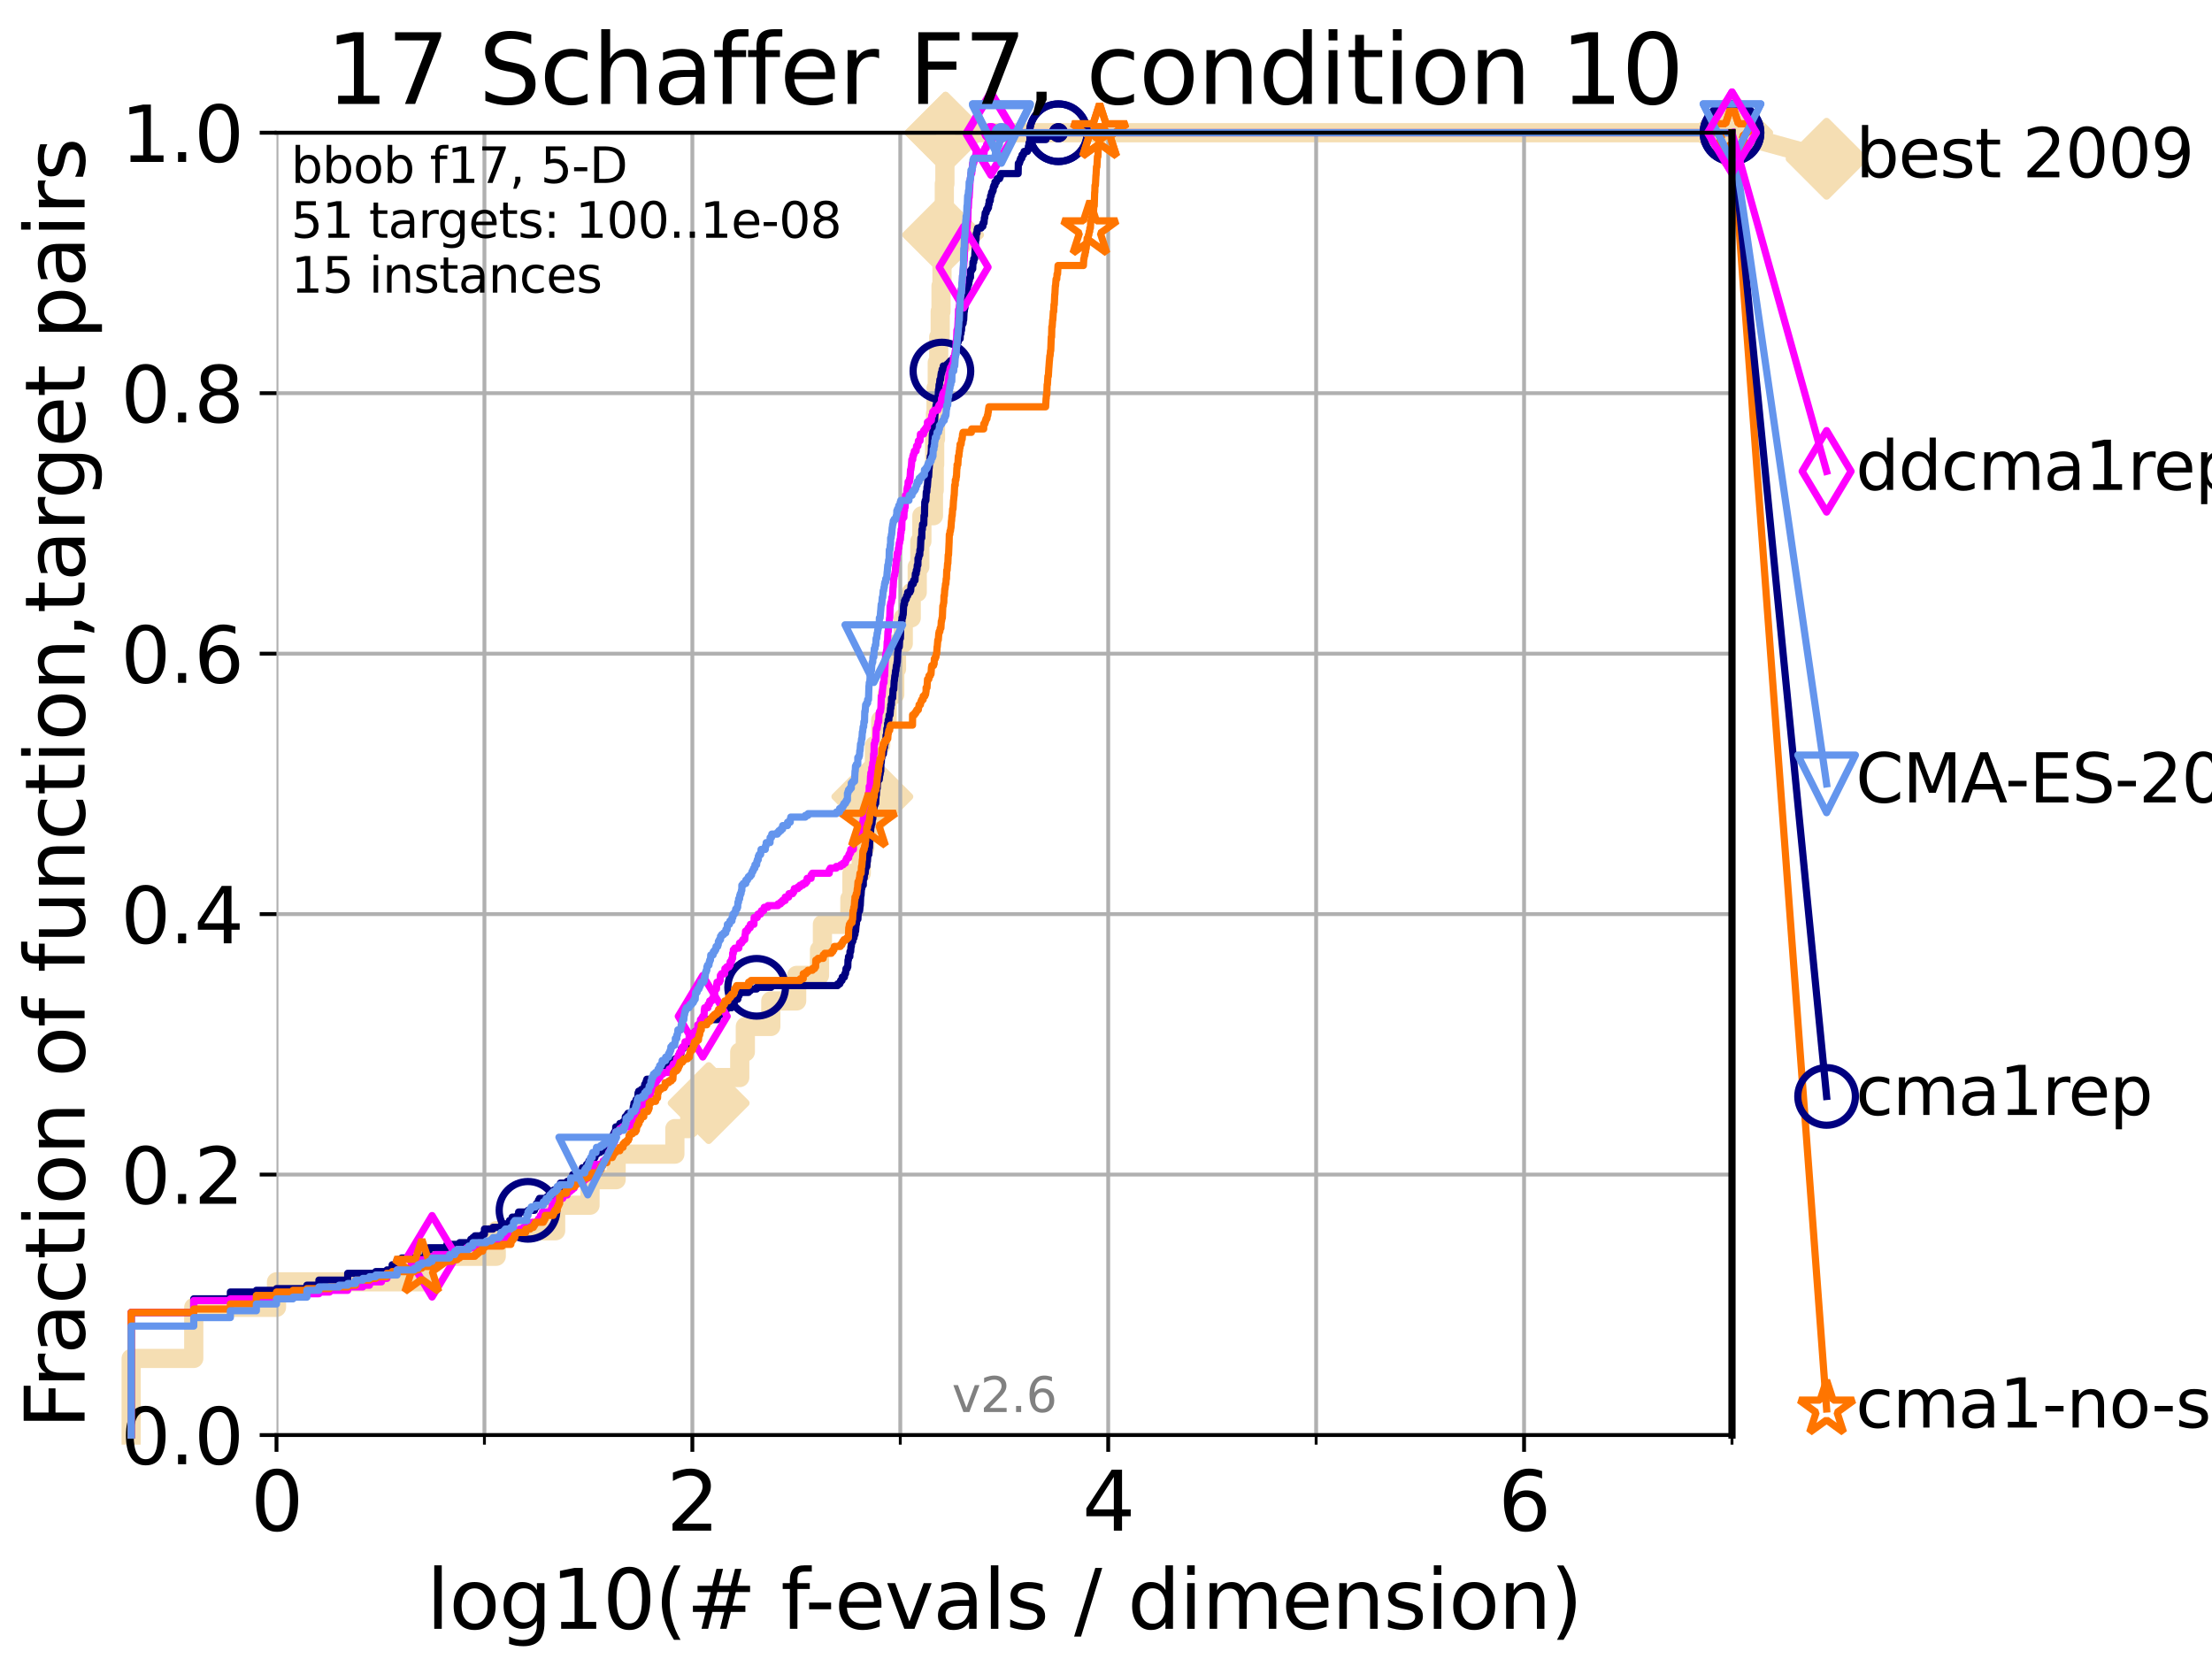 <?xml version="1.0" encoding="utf-8" standalone="no"?>
<!DOCTYPE svg PUBLIC "-//W3C//DTD SVG 1.1//EN"
  "http://www.w3.org/Graphics/SVG/1.1/DTD/svg11.dtd">
<svg xmlns:xlink="http://www.w3.org/1999/xlink" width="460.8pt" height="345.6pt" viewBox="0 0 460.8 345.6" xmlns="http://www.w3.org/2000/svg" version="1.1">
 <defs>
  <style type="text/css">*{stroke-linejoin: round; stroke-linecap: butt}</style>
 </defs>
 <g id="figure_1">
  <g id="patch_1">
   <path d="M 0 345.6 
L 460.8 345.6 
L 460.8 0 
L 0 0 
z
" style="fill: #ffffff"/>
  </g>
  <g id="axes_1">
   <g id="patch_2">
    <path d="M 57.6 298.944 
L 360.806 298.944 
L 360.806 27.648 
L 57.6 27.648 
z
" style="fill: #ffffff"/>
   </g>
   <g id="line2d_1">
    <path d="M 27.324 298.944 
L 27.324 282.985 
L 40.363 282.985 
L 40.363 272.346 
L 57.6 272.346 
L 57.6 267.027 
L 88.614 267.027 
L 88.614 261.707 
L 103.38 261.707 
L 103.38 256.388 
L 115.747 256.388 
L 115.747 251.068 
L 122.913 251.068 
L 122.913 245.749 
L 128.354 245.749 
L 128.354 240.429 
L 140.589 240.429 
L 140.589 235.11 
L 143.696 235.11 
L 143.696 229.79 
L 147.629 229.79 
L 147.629 224.471 
L 154.101 224.471 
L 154.101 219.151 
L 155.267 219.151 
L 155.267 213.832 
L 160.573 213.832 
L 160.573 208.512 
L 165.958 208.512 
L 165.958 203.192 
L 170.718 203.192 
L 170.718 197.873 
L 171.325 197.873 
L 171.325 192.553 
L 177.044 192.553 
L 177.044 187.234 
L 177.473 187.234 
L 177.473 181.914 
L 179.413 181.914 
L 179.413 176.595 
L 180.163 176.595 
L 180.163 171.275 
L 181.387 171.275 
L 181.387 165.956 
L 181.723 165.956 
L 181.723 160.636 
L 182.159 160.636 
L 182.159 155.317 
L 183.465 155.317 
L 183.465 149.997 
L 184.8 149.997 
L 184.8 144.678 
L 186.394 144.678 
L 186.394 139.358 
L 186.762 139.358 
L 186.762 134.039 
L 188.167 134.039 
L 188.167 128.719 
L 189.828 128.719 
L 189.828 123.4 
L 191.075 123.4 
L 191.075 118.08 
L 191.616 118.08 
L 191.616 112.76 
L 192.045 112.76 
L 192.045 107.441 
L 194.455 107.441 
L 194.455 102.121 
L 194.618 102.121 
L 194.618 96.802 
L 194.708 96.802 
L 194.708 91.482 
L 194.88 91.482 
L 194.88 86.163 
L 195.007 86.163 
L 195.007 80.843 
L 195.253 80.843 
L 195.253 75.524 
L 195.553 75.524 
L 195.553 70.204 
L 195.86 70.204 
L 195.86 64.885 
L 196.033 64.885 
L 196.033 59.565 
L 196.231 59.565 
L 196.231 54.246 
L 196.458 54.246 
L 196.458 48.926 
L 196.584 48.926 
L 196.584 43.607 
L 196.72 43.607 
L 196.72 38.287 
L 196.84 38.287 
L 196.84 32.968 
L 196.977 32.968 
L 196.977 27.648 
L 360.806 27.648 
" style="fill: none; stroke: #f5deb3; stroke-width: 4; stroke-linecap: square"/>
   </g>
   <g id="line2d_2">
    <defs>
     <path id="m6bca4ddce9" d="M -0 7.778 
L 7.778 0 
L 0 -7.778 
L -7.778 -0 
z
" style="stroke: #f5deb3; stroke-width: 1.5; stroke-linejoin: miter"/>
    </defs>
    <g>
     <use xlink:href="#m6bca4ddce9" x="147.629" y="229.79" style="fill: #f5deb3; stroke: #f5deb3; stroke-width: 1.5; stroke-linejoin: miter"/>
     <use xlink:href="#m6bca4ddce9" x="181.723" y="165.956" style="fill: #f5deb3; stroke: #f5deb3; stroke-width: 1.5; stroke-linejoin: miter"/>
     <use xlink:href="#m6bca4ddce9" x="196.458" y="48.926" style="fill: #f5deb3; stroke: #f5deb3; stroke-width: 1.5; stroke-linejoin: miter"/>
     <use xlink:href="#m6bca4ddce9" x="196.977" y="27.648" style="fill: #f5deb3; stroke: #f5deb3; stroke-width: 1.5; stroke-linejoin: miter"/>
     <use xlink:href="#m6bca4ddce9" x="196.977" y="27.648" style="fill: #f5deb3; stroke: #f5deb3; stroke-width: 1.5; stroke-linejoin: miter"/>
     <use xlink:href="#m6bca4ddce9" x="360.806" y="27.648" style="fill: #f5deb3; stroke: #f5deb3; stroke-width: 1.5; stroke-linejoin: miter"/>
    </g>
   </g>
   <g id="line2d_3">
    <path style="fill: none; stroke: #f5deb3; stroke-width: 4; stroke-linecap: square"/>
    <g/>
   </g>
   <g id="line2d_4">
    <path d="M 360.806 27.648 
L 380.515 33.074 
" style="fill: none; stroke: #f5deb3; stroke-width: 4; stroke-linecap: square"/>
    <g>
     <use xlink:href="#m6bca4ddce9" x="360.806" y="27.648" style="fill: #f5deb3; stroke: #f5deb3; stroke-width: 1.5; stroke-linejoin: miter"/>
     <use xlink:href="#m6bca4ddce9" x="380.515" y="33.074" style="fill: #f5deb3; stroke: #f5deb3; stroke-width: 1.5; stroke-linejoin: miter"/>
    </g>
   </g>
   <g id="matplotlib.axis_1">
    <g id="xtick_1">
     <g id="line2d_5">
      <path d="M 57.6 298.944 
L 57.6 27.648 
" clip-path="url(#p8bb0162a19)" style="fill: none; stroke: #b0b0b0; stroke-width: 0.8; stroke-linecap: square"/>
     </g>
     <g id="line2d_6">
      <defs>
       <path id="m930b2de732" d="M 0 0 
L 0 3.5 
" style="stroke: #000000; stroke-width: 0.8"/>
      </defs>
      <g>
       <use xlink:href="#m930b2de732" x="57.6" y="298.944" style="stroke: #000000; stroke-width: 0.8"/>
      </g>
     </g>
     <g id="text_1">
      <!-- 0 -->
      <g transform="translate(52.192 318.861)scale(0.17 -0.17)">
       <defs>
        <path id="DejaVuSans-30" d="M 2034 4250 
Q 1547 4250 1301 3770 
Q 1056 3291 1056 2328 
Q 1056 1369 1301 889 
Q 1547 409 2034 409 
Q 2525 409 2770 889 
Q 3016 1369 3016 2328 
Q 3016 3291 2770 3770 
Q 2525 4250 2034 4250 
z
M 2034 4750 
Q 2819 4750 3233 4129 
Q 3647 3509 3647 2328 
Q 3647 1150 3233 529 
Q 2819 -91 2034 -91 
Q 1250 -91 836 529 
Q 422 1150 422 2328 
Q 422 3509 836 4129 
Q 1250 4750 2034 4750 
z
" transform="scale(0.016)"/>
       </defs>
       <use xlink:href="#DejaVuSans-30"/>
      </g>
     </g>
    </g>
    <g id="xtick_2">
     <g id="line2d_7">
      <path d="M 144.23 298.944 
L 144.23 27.648 
" clip-path="url(#p8bb0162a19)" style="fill: none; stroke: #b0b0b0; stroke-width: 0.8; stroke-linecap: square"/>
     </g>
     <g id="line2d_8">
      <g>
       <use xlink:href="#m930b2de732" x="144.23" y="298.944" style="stroke: #000000; stroke-width: 0.8"/>
      </g>
     </g>
     <g id="text_2">
      <!-- 2 -->
      <g transform="translate(138.822 318.861)scale(0.17 -0.17)">
       <defs>
        <path id="DejaVuSans-32" d="M 1228 531 
L 3431 531 
L 3431 0 
L 469 0 
L 469 531 
Q 828 903 1448 1529 
Q 2069 2156 2228 2338 
Q 2531 2678 2651 2914 
Q 2772 3150 2772 3378 
Q 2772 3750 2511 3984 
Q 2250 4219 1831 4219 
Q 1534 4219 1204 4116 
Q 875 4013 500 3803 
L 500 4441 
Q 881 4594 1212 4672 
Q 1544 4750 1819 4750 
Q 2544 4750 2975 4387 
Q 3406 4025 3406 3419 
Q 3406 3131 3298 2873 
Q 3191 2616 2906 2266 
Q 2828 2175 2409 1742 
Q 1991 1309 1228 531 
z
" transform="scale(0.016)"/>
       </defs>
       <use xlink:href="#DejaVuSans-32"/>
      </g>
     </g>
    </g>
    <g id="xtick_3">
     <g id="line2d_9">
      <path d="M 230.861 298.944 
L 230.861 27.648 
" clip-path="url(#p8bb0162a19)" style="fill: none; stroke: #b0b0b0; stroke-width: 0.8; stroke-linecap: square"/>
     </g>
     <g id="line2d_10">
      <g>
       <use xlink:href="#m930b2de732" x="230.861" y="298.944" style="stroke: #000000; stroke-width: 0.8"/>
      </g>
     </g>
     <g id="text_3">
      <!-- 4 -->
      <g transform="translate(225.453 318.861)scale(0.17 -0.17)">
       <defs>
        <path id="DejaVuSans-34" d="M 2419 4116 
L 825 1625 
L 2419 1625 
L 2419 4116 
z
M 2253 4666 
L 3047 4666 
L 3047 1625 
L 3713 1625 
L 3713 1100 
L 3047 1100 
L 3047 0 
L 2419 0 
L 2419 1100 
L 313 1100 
L 313 1709 
L 2253 4666 
z
" transform="scale(0.016)"/>
       </defs>
       <use xlink:href="#DejaVuSans-34"/>
      </g>
     </g>
    </g>
    <g id="xtick_4">
     <g id="line2d_11">
      <path d="M 317.491 298.944 
L 317.491 27.648 
" clip-path="url(#p8bb0162a19)" style="fill: none; stroke: #b0b0b0; stroke-width: 0.8; stroke-linecap: square"/>
     </g>
     <g id="line2d_12">
      <g>
       <use xlink:href="#m930b2de732" x="317.491" y="298.944" style="stroke: #000000; stroke-width: 0.8"/>
      </g>
     </g>
     <g id="text_4">
      <!-- 6 -->
      <g transform="translate(312.083 318.861)scale(0.17 -0.17)">
       <defs>
        <path id="DejaVuSans-36" d="M 2113 2584 
Q 1688 2584 1439 2293 
Q 1191 2003 1191 1497 
Q 1191 994 1439 701 
Q 1688 409 2113 409 
Q 2538 409 2786 701 
Q 3034 994 3034 1497 
Q 3034 2003 2786 2293 
Q 2538 2584 2113 2584 
z
M 3366 4563 
L 3366 3988 
Q 3128 4100 2886 4159 
Q 2644 4219 2406 4219 
Q 1781 4219 1451 3797 
Q 1122 3375 1075 2522 
Q 1259 2794 1537 2939 
Q 1816 3084 2150 3084 
Q 2853 3084 3261 2657 
Q 3669 2231 3669 1497 
Q 3669 778 3244 343 
Q 2819 -91 2113 -91 
Q 1303 -91 875 529 
Q 447 1150 447 2328 
Q 447 3434 972 4092 
Q 1497 4750 2381 4750 
Q 2619 4750 2861 4703 
Q 3103 4656 3366 4563 
z
" transform="scale(0.016)"/>
       </defs>
       <use xlink:href="#DejaVuSans-36"/>
      </g>
     </g>
    </g>
    <g id="xtick_5">
     <g id="line2d_13">
      <path d="M 100.915 298.944 
L 100.915 27.648 
" clip-path="url(#p8bb0162a19)" style="fill: none; stroke: #b0b0b0; stroke-width: 0.8; stroke-linecap: square"/>
     </g>
     <g id="line2d_14">
      <defs>
       <path id="mdd34df2ffc" d="M 0 0 
L 0 2 
" style="stroke: #000000; stroke-width: 0.6"/>
      </defs>
      <g>
       <use xlink:href="#mdd34df2ffc" x="100.915" y="298.944" style="stroke: #000000; stroke-width: 0.6"/>
      </g>
     </g>
    </g>
    <g id="xtick_6">
     <g id="line2d_15">
      <path d="M 187.546 298.944 
L 187.546 27.648 
" clip-path="url(#p8bb0162a19)" style="fill: none; stroke: #b0b0b0; stroke-width: 0.8; stroke-linecap: square"/>
     </g>
     <g id="line2d_16">
      <g>
       <use xlink:href="#mdd34df2ffc" x="187.546" y="298.944" style="stroke: #000000; stroke-width: 0.6"/>
      </g>
     </g>
    </g>
    <g id="xtick_7">
     <g id="line2d_17">
      <path d="M 274.176 298.944 
L 274.176 27.648 
" clip-path="url(#p8bb0162a19)" style="fill: none; stroke: #b0b0b0; stroke-width: 0.8; stroke-linecap: square"/>
     </g>
     <g id="line2d_18">
      <g>
       <use xlink:href="#mdd34df2ffc" x="274.176" y="298.944" style="stroke: #000000; stroke-width: 0.6"/>
      </g>
     </g>
    </g>
    <g id="xtick_8">
     <g id="line2d_19">
      <path d="M 360.806 298.944 
L 360.806 27.648 
" clip-path="url(#p8bb0162a19)" style="fill: none; stroke: #b0b0b0; stroke-width: 0.8; stroke-linecap: square"/>
     </g>
     <g id="line2d_20">
      <g>
       <use xlink:href="#mdd34df2ffc" x="360.806" y="298.944" style="stroke: #000000; stroke-width: 0.6"/>
      </g>
     </g>
    </g>
    <g id="text_5">
     <!-- log10(# f-evals / dimension) -->
     <g transform="translate(88.823 339.314)scale(0.17 -0.17)">
      <defs>
       <path id="DejaVuSans-6c" d="M 603 4863 
L 1178 4863 
L 1178 0 
L 603 0 
L 603 4863 
z
" transform="scale(0.016)"/>
       <path id="DejaVuSans-6f" d="M 1959 3097 
Q 1497 3097 1228 2736 
Q 959 2375 959 1747 
Q 959 1119 1226 758 
Q 1494 397 1959 397 
Q 2419 397 2687 759 
Q 2956 1122 2956 1747 
Q 2956 2369 2687 2733 
Q 2419 3097 1959 3097 
z
M 1959 3584 
Q 2709 3584 3137 3096 
Q 3566 2609 3566 1747 
Q 3566 888 3137 398 
Q 2709 -91 1959 -91 
Q 1206 -91 779 398 
Q 353 888 353 1747 
Q 353 2609 779 3096 
Q 1206 3584 1959 3584 
z
" transform="scale(0.016)"/>
       <path id="DejaVuSans-67" d="M 2906 1791 
Q 2906 2416 2648 2759 
Q 2391 3103 1925 3103 
Q 1463 3103 1205 2759 
Q 947 2416 947 1791 
Q 947 1169 1205 825 
Q 1463 481 1925 481 
Q 2391 481 2648 825 
Q 2906 1169 2906 1791 
z
M 3481 434 
Q 3481 -459 3084 -895 
Q 2688 -1331 1869 -1331 
Q 1566 -1331 1297 -1286 
Q 1028 -1241 775 -1147 
L 775 -588 
Q 1028 -725 1275 -790 
Q 1522 -856 1778 -856 
Q 2344 -856 2625 -561 
Q 2906 -266 2906 331 
L 2906 616 
Q 2728 306 2450 153 
Q 2172 0 1784 0 
Q 1141 0 747 490 
Q 353 981 353 1791 
Q 353 2603 747 3093 
Q 1141 3584 1784 3584 
Q 2172 3584 2450 3431 
Q 2728 3278 2906 2969 
L 2906 3500 
L 3481 3500 
L 3481 434 
z
" transform="scale(0.016)"/>
       <path id="DejaVuSans-31" d="M 794 531 
L 1825 531 
L 1825 4091 
L 703 3866 
L 703 4441 
L 1819 4666 
L 2450 4666 
L 2450 531 
L 3481 531 
L 3481 0 
L 794 0 
L 794 531 
z
" transform="scale(0.016)"/>
       <path id="DejaVuSans-28" d="M 1984 4856 
Q 1566 4138 1362 3434 
Q 1159 2731 1159 2009 
Q 1159 1288 1364 580 
Q 1569 -128 1984 -844 
L 1484 -844 
Q 1016 -109 783 600 
Q 550 1309 550 2009 
Q 550 2706 781 3412 
Q 1013 4119 1484 4856 
L 1984 4856 
z
" transform="scale(0.016)"/>
       <path id="DejaVuSans-23" d="M 3272 2816 
L 2363 2816 
L 2100 1772 
L 3016 1772 
L 3272 2816 
z
M 2803 4594 
L 2478 3297 
L 3391 3297 
L 3719 4594 
L 4219 4594 
L 3897 3297 
L 4872 3297 
L 4872 2816 
L 3775 2816 
L 3519 1772 
L 4513 1772 
L 4513 1294 
L 3397 1294 
L 3072 0 
L 2572 0 
L 2894 1294 
L 1978 1294 
L 1656 0 
L 1153 0 
L 1478 1294 
L 494 1294 
L 494 1772 
L 1594 1772 
L 1856 2816 
L 850 2816 
L 850 3297 
L 1978 3297 
L 2297 4594 
L 2803 4594 
z
" transform="scale(0.016)"/>
       <path id="DejaVuSans-20" transform="scale(0.016)"/>
       <path id="DejaVuSans-66" d="M 2375 4863 
L 2375 4384 
L 1825 4384 
Q 1516 4384 1395 4259 
Q 1275 4134 1275 3809 
L 1275 3500 
L 2222 3500 
L 2222 3053 
L 1275 3053 
L 1275 0 
L 697 0 
L 697 3053 
L 147 3053 
L 147 3500 
L 697 3500 
L 697 3744 
Q 697 4328 969 4595 
Q 1241 4863 1831 4863 
L 2375 4863 
z
" transform="scale(0.016)"/>
       <path id="DejaVuSans-2d" d="M 313 2009 
L 1997 2009 
L 1997 1497 
L 313 1497 
L 313 2009 
z
" transform="scale(0.016)"/>
       <path id="DejaVuSans-65" d="M 3597 1894 
L 3597 1613 
L 953 1613 
Q 991 1019 1311 708 
Q 1631 397 2203 397 
Q 2534 397 2845 478 
Q 3156 559 3463 722 
L 3463 178 
Q 3153 47 2828 -22 
Q 2503 -91 2169 -91 
Q 1331 -91 842 396 
Q 353 884 353 1716 
Q 353 2575 817 3079 
Q 1281 3584 2069 3584 
Q 2775 3584 3186 3129 
Q 3597 2675 3597 1894 
z
M 3022 2063 
Q 3016 2534 2758 2815 
Q 2500 3097 2075 3097 
Q 1594 3097 1305 2825 
Q 1016 2553 972 2059 
L 3022 2063 
z
" transform="scale(0.016)"/>
       <path id="DejaVuSans-76" d="M 191 3500 
L 800 3500 
L 1894 563 
L 2988 3500 
L 3597 3500 
L 2284 0 
L 1503 0 
L 191 3500 
z
" transform="scale(0.016)"/>
       <path id="DejaVuSans-61" d="M 2194 1759 
Q 1497 1759 1228 1600 
Q 959 1441 959 1056 
Q 959 750 1161 570 
Q 1363 391 1709 391 
Q 2188 391 2477 730 
Q 2766 1069 2766 1631 
L 2766 1759 
L 2194 1759 
z
M 3341 1997 
L 3341 0 
L 2766 0 
L 2766 531 
Q 2569 213 2275 61 
Q 1981 -91 1556 -91 
Q 1019 -91 701 211 
Q 384 513 384 1019 
Q 384 1609 779 1909 
Q 1175 2209 1959 2209 
L 2766 2209 
L 2766 2266 
Q 2766 2663 2505 2880 
Q 2244 3097 1772 3097 
Q 1472 3097 1187 3025 
Q 903 2953 641 2809 
L 641 3341 
Q 956 3463 1253 3523 
Q 1550 3584 1831 3584 
Q 2591 3584 2966 3190 
Q 3341 2797 3341 1997 
z
" transform="scale(0.016)"/>
       <path id="DejaVuSans-73" d="M 2834 3397 
L 2834 2853 
Q 2591 2978 2328 3040 
Q 2066 3103 1784 3103 
Q 1356 3103 1142 2972 
Q 928 2841 928 2578 
Q 928 2378 1081 2264 
Q 1234 2150 1697 2047 
L 1894 2003 
Q 2506 1872 2764 1633 
Q 3022 1394 3022 966 
Q 3022 478 2636 193 
Q 2250 -91 1575 -91 
Q 1294 -91 989 -36 
Q 684 19 347 128 
L 347 722 
Q 666 556 975 473 
Q 1284 391 1588 391 
Q 1994 391 2212 530 
Q 2431 669 2431 922 
Q 2431 1156 2273 1281 
Q 2116 1406 1581 1522 
L 1381 1569 
Q 847 1681 609 1914 
Q 372 2147 372 2553 
Q 372 3047 722 3315 
Q 1072 3584 1716 3584 
Q 2034 3584 2315 3537 
Q 2597 3491 2834 3397 
z
" transform="scale(0.016)"/>
       <path id="DejaVuSans-2f" d="M 1625 4666 
L 2156 4666 
L 531 -594 
L 0 -594 
L 1625 4666 
z
" transform="scale(0.016)"/>
       <path id="DejaVuSans-64" d="M 2906 2969 
L 2906 4863 
L 3481 4863 
L 3481 0 
L 2906 0 
L 2906 525 
Q 2725 213 2448 61 
Q 2172 -91 1784 -91 
Q 1150 -91 751 415 
Q 353 922 353 1747 
Q 353 2572 751 3078 
Q 1150 3584 1784 3584 
Q 2172 3584 2448 3432 
Q 2725 3281 2906 2969 
z
M 947 1747 
Q 947 1113 1208 752 
Q 1469 391 1925 391 
Q 2381 391 2643 752 
Q 2906 1113 2906 1747 
Q 2906 2381 2643 2742 
Q 2381 3103 1925 3103 
Q 1469 3103 1208 2742 
Q 947 2381 947 1747 
z
" transform="scale(0.016)"/>
       <path id="DejaVuSans-69" d="M 603 3500 
L 1178 3500 
L 1178 0 
L 603 0 
L 603 3500 
z
M 603 4863 
L 1178 4863 
L 1178 4134 
L 603 4134 
L 603 4863 
z
" transform="scale(0.016)"/>
       <path id="DejaVuSans-6d" d="M 3328 2828 
Q 3544 3216 3844 3400 
Q 4144 3584 4550 3584 
Q 5097 3584 5394 3201 
Q 5691 2819 5691 2113 
L 5691 0 
L 5113 0 
L 5113 2094 
Q 5113 2597 4934 2840 
Q 4756 3084 4391 3084 
Q 3944 3084 3684 2787 
Q 3425 2491 3425 1978 
L 3425 0 
L 2847 0 
L 2847 2094 
Q 2847 2600 2669 2842 
Q 2491 3084 2119 3084 
Q 1678 3084 1418 2786 
Q 1159 2488 1159 1978 
L 1159 0 
L 581 0 
L 581 3500 
L 1159 3500 
L 1159 2956 
Q 1356 3278 1631 3431 
Q 1906 3584 2284 3584 
Q 2666 3584 2933 3390 
Q 3200 3197 3328 2828 
z
" transform="scale(0.016)"/>
       <path id="DejaVuSans-6e" d="M 3513 2113 
L 3513 0 
L 2938 0 
L 2938 2094 
Q 2938 2591 2744 2837 
Q 2550 3084 2163 3084 
Q 1697 3084 1428 2787 
Q 1159 2491 1159 1978 
L 1159 0 
L 581 0 
L 581 3500 
L 1159 3500 
L 1159 2956 
Q 1366 3272 1645 3428 
Q 1925 3584 2291 3584 
Q 2894 3584 3203 3211 
Q 3513 2838 3513 2113 
z
" transform="scale(0.016)"/>
       <path id="DejaVuSans-29" d="M 513 4856 
L 1013 4856 
Q 1481 4119 1714 3412 
Q 1947 2706 1947 2009 
Q 1947 1309 1714 600 
Q 1481 -109 1013 -844 
L 513 -844 
Q 928 -128 1133 580 
Q 1338 1288 1338 2009 
Q 1338 2731 1133 3434 
Q 928 4138 513 4856 
z
" transform="scale(0.016)"/>
      </defs>
      <use xlink:href="#DejaVuSans-6c"/>
      <use xlink:href="#DejaVuSans-6f" x="27.783"/>
      <use xlink:href="#DejaVuSans-67" x="88.965"/>
      <use xlink:href="#DejaVuSans-31" x="152.441"/>
      <use xlink:href="#DejaVuSans-30" x="216.064"/>
      <use xlink:href="#DejaVuSans-28" x="279.688"/>
      <use xlink:href="#DejaVuSans-23" x="318.701"/>
      <use xlink:href="#DejaVuSans-20" x="402.49"/>
      <use xlink:href="#DejaVuSans-66" x="434.277"/>
      <use xlink:href="#DejaVuSans-2d" x="463.982"/>
      <use xlink:href="#DejaVuSans-65" x="500.066"/>
      <use xlink:href="#DejaVuSans-76" x="561.59"/>
      <use xlink:href="#DejaVuSans-61" x="620.77"/>
      <use xlink:href="#DejaVuSans-6c" x="682.049"/>
      <use xlink:href="#DejaVuSans-73" x="709.832"/>
      <use xlink:href="#DejaVuSans-20" x="761.932"/>
      <use xlink:href="#DejaVuSans-2f" x="793.719"/>
      <use xlink:href="#DejaVuSans-20" x="827.41"/>
      <use xlink:href="#DejaVuSans-64" x="859.197"/>
      <use xlink:href="#DejaVuSans-69" x="922.674"/>
      <use xlink:href="#DejaVuSans-6d" x="950.457"/>
      <use xlink:href="#DejaVuSans-65" x="1047.869"/>
      <use xlink:href="#DejaVuSans-6e" x="1109.393"/>
      <use xlink:href="#DejaVuSans-73" x="1172.771"/>
      <use xlink:href="#DejaVuSans-69" x="1224.871"/>
      <use xlink:href="#DejaVuSans-6f" x="1252.654"/>
      <use xlink:href="#DejaVuSans-6e" x="1313.836"/>
      <use xlink:href="#DejaVuSans-29" x="1377.215"/>
     </g>
    </g>
   </g>
   <g id="matplotlib.axis_2">
    <g id="ytick_1">
     <g id="line2d_21">
      <path d="M 57.6 298.944 
L 360.806 298.944 
" clip-path="url(#p8bb0162a19)" style="fill: none; stroke: #b0b0b0; stroke-width: 0.8; stroke-linecap: square"/>
     </g>
     <g id="line2d_22">
      <defs>
       <path id="m370ba08b1e" d="M 0 0 
L -3.5 0 
" style="stroke: #000000; stroke-width: 0.8"/>
      </defs>
      <g>
       <use xlink:href="#m370ba08b1e" x="57.6" y="298.944" style="stroke: #000000; stroke-width: 0.8"/>
      </g>
     </g>
     <g id="text_6">
      <!-- 0.0 -->
      <g transform="translate(25.155 305.023)scale(0.16 -0.16)">
       <defs>
        <path id="DejaVuSans-2e" d="M 684 794 
L 1344 794 
L 1344 0 
L 684 0 
L 684 794 
z
" transform="scale(0.016)"/>
       </defs>
       <use xlink:href="#DejaVuSans-30"/>
       <use xlink:href="#DejaVuSans-2e" x="63.623"/>
       <use xlink:href="#DejaVuSans-30" x="95.41"/>
      </g>
     </g>
    </g>
    <g id="ytick_2">
     <g id="line2d_23">
      <path d="M 57.6 244.685 
L 360.806 244.685 
" clip-path="url(#p8bb0162a19)" style="fill: none; stroke: #b0b0b0; stroke-width: 0.8; stroke-linecap: square"/>
     </g>
     <g id="line2d_24">
      <g>
       <use xlink:href="#m370ba08b1e" x="57.6" y="244.685" style="stroke: #000000; stroke-width: 0.8"/>
      </g>
     </g>
     <g id="text_7">
      <!-- 0.2 -->
      <g transform="translate(25.155 250.764)scale(0.16 -0.16)">
       <use xlink:href="#DejaVuSans-30"/>
       <use xlink:href="#DejaVuSans-2e" x="63.623"/>
       <use xlink:href="#DejaVuSans-32" x="95.41"/>
      </g>
     </g>
    </g>
    <g id="ytick_3">
     <g id="line2d_25">
      <path d="M 57.6 190.426 
L 360.806 190.426 
" clip-path="url(#p8bb0162a19)" style="fill: none; stroke: #b0b0b0; stroke-width: 0.8; stroke-linecap: square"/>
     </g>
     <g id="line2d_26">
      <g>
       <use xlink:href="#m370ba08b1e" x="57.6" y="190.426" style="stroke: #000000; stroke-width: 0.8"/>
      </g>
     </g>
     <g id="text_8">
      <!-- 0.4 -->
      <g transform="translate(25.155 196.504)scale(0.16 -0.16)">
       <use xlink:href="#DejaVuSans-30"/>
       <use xlink:href="#DejaVuSans-2e" x="63.623"/>
       <use xlink:href="#DejaVuSans-34" x="95.41"/>
      </g>
     </g>
    </g>
    <g id="ytick_4">
     <g id="line2d_27">
      <path d="M 57.6 136.166 
L 360.806 136.166 
" clip-path="url(#p8bb0162a19)" style="fill: none; stroke: #b0b0b0; stroke-width: 0.8; stroke-linecap: square"/>
     </g>
     <g id="line2d_28">
      <g>
       <use xlink:href="#m370ba08b1e" x="57.6" y="136.166" style="stroke: #000000; stroke-width: 0.8"/>
      </g>
     </g>
     <g id="text_9">
      <!-- 0.6 -->
      <g transform="translate(25.155 142.245)scale(0.16 -0.16)">
       <use xlink:href="#DejaVuSans-30"/>
       <use xlink:href="#DejaVuSans-2e" x="63.623"/>
       <use xlink:href="#DejaVuSans-36" x="95.41"/>
      </g>
     </g>
    </g>
    <g id="ytick_5">
     <g id="line2d_29">
      <path d="M 57.6 81.907 
L 360.806 81.907 
" clip-path="url(#p8bb0162a19)" style="fill: none; stroke: #b0b0b0; stroke-width: 0.8; stroke-linecap: square"/>
     </g>
     <g id="line2d_30">
      <g>
       <use xlink:href="#m370ba08b1e" x="57.6" y="81.907" style="stroke: #000000; stroke-width: 0.8"/>
      </g>
     </g>
     <g id="text_10">
      <!-- 0.8 -->
      <g transform="translate(25.155 87.986)scale(0.16 -0.16)">
       <defs>
        <path id="DejaVuSans-38" d="M 2034 2216 
Q 1584 2216 1326 1975 
Q 1069 1734 1069 1313 
Q 1069 891 1326 650 
Q 1584 409 2034 409 
Q 2484 409 2743 651 
Q 3003 894 3003 1313 
Q 3003 1734 2745 1975 
Q 2488 2216 2034 2216 
z
M 1403 2484 
Q 997 2584 770 2862 
Q 544 3141 544 3541 
Q 544 4100 942 4425 
Q 1341 4750 2034 4750 
Q 2731 4750 3128 4425 
Q 3525 4100 3525 3541 
Q 3525 3141 3298 2862 
Q 3072 2584 2669 2484 
Q 3125 2378 3379 2068 
Q 3634 1759 3634 1313 
Q 3634 634 3220 271 
Q 2806 -91 2034 -91 
Q 1263 -91 848 271 
Q 434 634 434 1313 
Q 434 1759 690 2068 
Q 947 2378 1403 2484 
z
M 1172 3481 
Q 1172 3119 1398 2916 
Q 1625 2713 2034 2713 
Q 2441 2713 2670 2916 
Q 2900 3119 2900 3481 
Q 2900 3844 2670 4047 
Q 2441 4250 2034 4250 
Q 1625 4250 1398 4047 
Q 1172 3844 1172 3481 
z
" transform="scale(0.016)"/>
       </defs>
       <use xlink:href="#DejaVuSans-30"/>
       <use xlink:href="#DejaVuSans-2e" x="63.623"/>
       <use xlink:href="#DejaVuSans-38" x="95.41"/>
      </g>
     </g>
    </g>
    <g id="ytick_6">
     <g id="line2d_31">
      <path d="M 57.6 27.648 
L 360.806 27.648 
" clip-path="url(#p8bb0162a19)" style="fill: none; stroke: #b0b0b0; stroke-width: 0.8; stroke-linecap: square"/>
     </g>
     <g id="line2d_32">
      <g>
       <use xlink:href="#m370ba08b1e" x="57.6" y="27.648" style="stroke: #000000; stroke-width: 0.8"/>
      </g>
     </g>
     <g id="text_11">
      <!-- 1.0 -->
      <g transform="translate(25.155 33.727)scale(0.16 -0.16)">
       <use xlink:href="#DejaVuSans-31"/>
       <use xlink:href="#DejaVuSans-2e" x="63.623"/>
       <use xlink:href="#DejaVuSans-30" x="95.41"/>
      </g>
     </g>
    </g>
    <g id="text_12">
     <!-- Fraction of function,target pairs -->
     <g transform="translate(17.62 297.681)rotate(-90)scale(0.17 -0.17)">
      <defs>
       <path id="DejaVuSans-46" d="M 628 4666 
L 3309 4666 
L 3309 4134 
L 1259 4134 
L 1259 2759 
L 3109 2759 
L 3109 2228 
L 1259 2228 
L 1259 0 
L 628 0 
L 628 4666 
z
" transform="scale(0.016)"/>
       <path id="DejaVuSans-72" d="M 2631 2963 
Q 2534 3019 2420 3045 
Q 2306 3072 2169 3072 
Q 1681 3072 1420 2755 
Q 1159 2438 1159 1844 
L 1159 0 
L 581 0 
L 581 3500 
L 1159 3500 
L 1159 2956 
Q 1341 3275 1631 3429 
Q 1922 3584 2338 3584 
Q 2397 3584 2469 3576 
Q 2541 3569 2628 3553 
L 2631 2963 
z
" transform="scale(0.016)"/>
       <path id="DejaVuSans-63" d="M 3122 3366 
L 3122 2828 
Q 2878 2963 2633 3030 
Q 2388 3097 2138 3097 
Q 1578 3097 1268 2742 
Q 959 2388 959 1747 
Q 959 1106 1268 751 
Q 1578 397 2138 397 
Q 2388 397 2633 464 
Q 2878 531 3122 666 
L 3122 134 
Q 2881 22 2623 -34 
Q 2366 -91 2075 -91 
Q 1284 -91 818 406 
Q 353 903 353 1747 
Q 353 2603 823 3093 
Q 1294 3584 2113 3584 
Q 2378 3584 2631 3529 
Q 2884 3475 3122 3366 
z
" transform="scale(0.016)"/>
       <path id="DejaVuSans-74" d="M 1172 4494 
L 1172 3500 
L 2356 3500 
L 2356 3053 
L 1172 3053 
L 1172 1153 
Q 1172 725 1289 603 
Q 1406 481 1766 481 
L 2356 481 
L 2356 0 
L 1766 0 
Q 1100 0 847 248 
Q 594 497 594 1153 
L 594 3053 
L 172 3053 
L 172 3500 
L 594 3500 
L 594 4494 
L 1172 4494 
z
" transform="scale(0.016)"/>
       <path id="DejaVuSans-75" d="M 544 1381 
L 544 3500 
L 1119 3500 
L 1119 1403 
Q 1119 906 1312 657 
Q 1506 409 1894 409 
Q 2359 409 2629 706 
Q 2900 1003 2900 1516 
L 2900 3500 
L 3475 3500 
L 3475 0 
L 2900 0 
L 2900 538 
Q 2691 219 2414 64 
Q 2138 -91 1772 -91 
Q 1169 -91 856 284 
Q 544 659 544 1381 
z
M 1991 3584 
L 1991 3584 
z
" transform="scale(0.016)"/>
       <path id="DejaVuSans-2c" d="M 750 794 
L 1409 794 
L 1409 256 
L 897 -744 
L 494 -744 
L 750 256 
L 750 794 
z
" transform="scale(0.016)"/>
       <path id="DejaVuSans-70" d="M 1159 525 
L 1159 -1331 
L 581 -1331 
L 581 3500 
L 1159 3500 
L 1159 2969 
Q 1341 3281 1617 3432 
Q 1894 3584 2278 3584 
Q 2916 3584 3314 3078 
Q 3713 2572 3713 1747 
Q 3713 922 3314 415 
Q 2916 -91 2278 -91 
Q 1894 -91 1617 61 
Q 1341 213 1159 525 
z
M 3116 1747 
Q 3116 2381 2855 2742 
Q 2594 3103 2138 3103 
Q 1681 3103 1420 2742 
Q 1159 2381 1159 1747 
Q 1159 1113 1420 752 
Q 1681 391 2138 391 
Q 2594 391 2855 752 
Q 3116 1113 3116 1747 
z
" transform="scale(0.016)"/>
      </defs>
      <use xlink:href="#DejaVuSans-46"/>
      <use xlink:href="#DejaVuSans-72" x="50.27"/>
      <use xlink:href="#DejaVuSans-61" x="91.383"/>
      <use xlink:href="#DejaVuSans-63" x="152.662"/>
      <use xlink:href="#DejaVuSans-74" x="207.643"/>
      <use xlink:href="#DejaVuSans-69" x="246.852"/>
      <use xlink:href="#DejaVuSans-6f" x="274.635"/>
      <use xlink:href="#DejaVuSans-6e" x="335.816"/>
      <use xlink:href="#DejaVuSans-20" x="399.195"/>
      <use xlink:href="#DejaVuSans-6f" x="430.982"/>
      <use xlink:href="#DejaVuSans-66" x="492.164"/>
      <use xlink:href="#DejaVuSans-20" x="527.369"/>
      <use xlink:href="#DejaVuSans-66" x="559.156"/>
      <use xlink:href="#DejaVuSans-75" x="594.361"/>
      <use xlink:href="#DejaVuSans-6e" x="657.74"/>
      <use xlink:href="#DejaVuSans-63" x="721.119"/>
      <use xlink:href="#DejaVuSans-74" x="776.1"/>
      <use xlink:href="#DejaVuSans-69" x="815.309"/>
      <use xlink:href="#DejaVuSans-6f" x="843.092"/>
      <use xlink:href="#DejaVuSans-6e" x="904.273"/>
      <use xlink:href="#DejaVuSans-2c" x="967.652"/>
      <use xlink:href="#DejaVuSans-74" x="999.439"/>
      <use xlink:href="#DejaVuSans-61" x="1038.648"/>
      <use xlink:href="#DejaVuSans-72" x="1099.928"/>
      <use xlink:href="#DejaVuSans-67" x="1139.291"/>
      <use xlink:href="#DejaVuSans-65" x="1202.768"/>
      <use xlink:href="#DejaVuSans-74" x="1264.291"/>
      <use xlink:href="#DejaVuSans-20" x="1303.5"/>
      <use xlink:href="#DejaVuSans-70" x="1335.287"/>
      <use xlink:href="#DejaVuSans-61" x="1398.764"/>
      <use xlink:href="#DejaVuSans-69" x="1460.043"/>
      <use xlink:href="#DejaVuSans-72" x="1487.826"/>
      <use xlink:href="#DejaVuSans-73" x="1528.939"/>
     </g>
    </g>
   </g>
   <g id="line2d_33">
    <defs>
     <path id="m1fe4211df3" d="M 0 1.5 
C 0.398 1.5 0.779 1.342 1.061 1.061 
C 1.342 0.779 1.5 0.398 1.5 0 
C 1.5 -0.398 1.342 -0.779 1.061 -1.061 
C 0.779 -1.342 0.398 -1.5 0 -1.5 
C -0.398 -1.5 -0.779 -1.342 -1.061 -1.061 
C -1.342 -0.779 -1.5 -0.398 -1.5 0 
C -1.5 0.398 -1.342 0.779 -1.061 1.061 
C -0.779 1.342 -0.398 1.5 0 1.5 
z
" style="stroke: #f5deb3"/>
    </defs>
    <g>
     <use xlink:href="#m1fe4211df3" x="196.977" y="27.648" style="fill: #f5deb3; stroke: #f5deb3"/>
     <use xlink:href="#m1fe4211df3" x="196.977" y="27.648" style="fill: #f5deb3; stroke: #f5deb3"/>
    </g>
   </g>
   <g id="line2d_34">
    <defs>
     <path id="ma365cf78b7" d="M 0 1.5 
C 0.398 1.5 0.779 1.342 1.061 1.061 
C 1.342 0.779 1.5 0.398 1.5 0 
C 1.5 -0.398 1.342 -0.779 1.061 -1.061 
C 0.779 -1.342 0.398 -1.5 0 -1.5 
C -0.398 -1.5 -0.779 -1.342 -1.061 -1.061 
C -1.342 -0.779 -1.5 -0.398 -1.5 0 
C -1.5 0.398 -1.342 0.779 -1.061 1.061 
C -0.779 1.342 -0.398 1.5 0 1.5 
z
" style="stroke: #000080"/>
    </defs>
    <g>
     <use xlink:href="#ma365cf78b7" x="220.481" y="27.648" style="fill: #000080; stroke: #000080"/>
     <use xlink:href="#ma365cf78b7" x="220.481" y="27.648" style="fill: #000080; stroke: #000080"/>
    </g>
   </g>
   <g id="line2d_35">
    <path d="M 27.324 298.944 
L 27.324 273.41 
L 40.363 273.41 
L 40.363 270.573 
L 47.991 270.573 
L 47.991 269.155 
L 53.402 269.155 
L 53.402 268.8 
L 57.6 268.8 
L 57.6 268.445 
L 63.93 268.445 
L 63.93 267.736 
L 66.441 267.736 
L 66.441 266.672 
L 72.432 266.672 
L 72.432 265.254 
L 78.267 265.254 
L 78.267 264.899 
L 80.621 264.899 
L 80.621 264.544 
L 81.696 264.544 
L 81.696 263.48 
L 82.713 263.48 
L 82.713 262.417 
L 83.678 262.417 
L 83.678 262.062 
L 88.614 262.062 
L 88.614 260.998 
L 89.324 260.998 
L 89.324 259.934 
L 93.099 259.934 
L 93.099 259.225 
L 95.753 259.225 
L 95.753 258.87 
L 98.078 258.87 
L 98.078 258.161 
L 98.51 258.161 
L 98.51 257.806 
L 98.933 257.806 
L 98.933 257.452 
L 100.535 257.452 
L 100.535 257.097 
L 100.915 257.097 
L 100.915 256.033 
L 102.708 256.033 
L 102.708 255.678 
L 104.345 255.678 
L 104.345 255.324 
L 104.962 255.324 
L 104.962 254.969 
L 106.138 254.969 
L 106.138 254.26 
L 106.699 254.26 
L 106.699 253.551 
L 107.775 253.551 
L 107.775 253.196 
L 108.034 253.196 
L 108.034 252.487 
L 109.99 252.487 
L 109.99 252.132 
L 111.335 252.132 
L 111.335 251.423 
L 111.762 251.423 
L 111.762 250.714 
L 112.18 250.714 
L 112.18 250.004 
L 112.386 250.004 
L 112.386 249.65 
L 113.954 249.65 
L 113.954 249.295 
L 114.327 249.295 
L 114.327 248.94 
L 115.227 248.94 
L 115.227 248.586 
L 115.402 248.586 
L 115.402 247.877 
L 116.419 247.877 
L 116.419 247.522 
L 116.584 247.522 
L 116.584 247.167 
L 116.746 247.167 
L 116.746 246.458 
L 118.152 246.458 
L 118.152 246.103 
L 118.745 246.103 
L 118.745 245.749 
L 119.319 245.749 
L 119.319 244.685 
L 120.551 244.685 
L 120.551 244.33 
L 121.202 244.33 
L 121.202 243.976 
L 121.329 243.976 
L 121.329 243.266 
L 122.199 243.266 
L 122.199 242.557 
L 122.559 242.557 
L 122.559 242.202 
L 122.678 242.202 
L 122.678 241.848 
L 123.488 241.848 
L 123.488 241.493 
L 123.714 241.493 
L 123.714 241.138 
L 123.936 241.138 
L 124.047 240.429 
L 124.374 240.429 
L 124.374 240.075 
L 125.012 240.075 
L 125.012 239.72 
L 126.127 239.72 
L 126.127 239.365 
L 126.421 239.365 
L 126.517 238.301 
L 126.994 238.301 
L 126.994 237.592 
L 127.181 237.592 
L 127.181 237.237 
L 127.641 237.237 
L 127.641 236.528 
L 127.822 236.528 
L 127.822 236.174 
L 128.001 236.174 
L 128.001 235.819 
L 128.266 235.819 
L 128.266 234.755 
L 128.957 234.755 
L 128.957 234.4 
L 129.125 234.4 
L 129.125 234.046 
L 129.786 234.046 
L 129.786 233.691 
L 130.187 233.691 
L 130.266 232.627 
L 130.579 232.627 
L 130.579 232.273 
L 130.811 232.273 
L 130.811 231.918 
L 131.711 231.918 
L 131.711 231.563 
L 131.857 231.563 
L 131.929 230.499 
L 132.001 230.499 
L 132.073 229.79 
L 132.499 229.79 
L 132.499 229.081 
L 132.847 229.081 
L 132.916 227.662 
L 133.052 227.662 
L 133.052 227.308 
L 133.59 227.308 
L 133.59 226.953 
L 134.177 226.953 
L 134.241 226.244 
L 134.305 226.244 
L 134.305 225.889 
L 134.495 225.889 
L 134.495 225.534 
L 134.621 225.534 
L 134.621 225.18 
L 134.746 225.18 
L 134.746 224.825 
L 136.584 224.825 
L 136.584 224.471 
L 136.865 224.471 
L 136.975 223.407 
L 137.305 223.407 
L 137.305 223.052 
L 137.735 223.052 
L 137.735 222.697 
L 139.018 222.697 
L 139.018 222.343 
L 139.411 222.343 
L 139.411 221.988 
L 139.653 221.988 
L 139.653 221.634 
L 139.796 221.634 
L 139.891 220.924 
L 140.68 220.924 
L 140.68 220.57 
L 141.349 220.57 
L 141.349 219.86 
L 141.567 219.86 
L 141.567 219.506 
L 141.826 219.506 
L 141.911 218.796 
L 141.953 218.796 
L 141.953 218.442 
L 142.332 218.442 
L 142.332 218.087 
L 142.703 218.087 
L 142.703 217.733 
L 143.58 217.733 
L 143.619 217.023 
L 144.268 217.023 
L 144.268 216.669 
L 144.455 216.669 
L 144.492 215.959 
L 144.713 215.959 
L 144.786 214.895 
L 145.291 214.895 
L 145.291 214.541 
L 145.538 214.541 
L 145.538 213.832 
L 145.886 213.832 
L 145.886 213.122 
L 146.695 213.122 
L 146.695 212.768 
L 146.99 212.768 
L 146.99 212.413 
L 149.396 212.413 
L 149.396 212.058 
L 149.51 212.058 
L 149.595 211.349 
L 150.425 211.349 
L 150.425 210.994 
L 150.985 210.994 
L 150.985 210.64 
L 151.22 210.64 
L 151.22 209.931 
L 152.402 209.931 
L 152.402 209.576 
L 152.716 209.576 
L 152.716 208.867 
L 152.978 208.867 
L 152.978 208.512 
L 153.119 208.512 
L 153.119 208.157 
L 153.696 208.157 
L 153.787 207.448 
L 153.945 207.448 
L 153.945 207.093 
L 154.124 207.093 
L 154.124 206.739 
L 155.925 206.739 
L 155.925 206.384 
L 156.324 206.384 
L 156.324 206.03 
L 157.624 206.03 
L 157.624 205.675 
L 160.637 205.675 
L 160.637 205.32 
L 174.484 205.32 
L 174.484 204.966 
L 174.945 204.966 
L 174.945 204.611 
L 175.114 204.611 
L 175.114 204.256 
L 175.41 204.256 
L 175.453 203.547 
L 175.905 203.547 
L 175.989 202.838 
L 176.141 202.838 
L 176.245 201.774 
L 176.483 201.774 
L 176.483 201.419 
L 176.611 201.419 
L 176.652 200.001 
L 176.732 200.001 
L 176.759 199.291 
L 177.031 199.291 
L 177.063 198.228 
L 177.207 198.228 
L 177.279 197.164 
L 177.35 197.164 
L 177.363 196.454 
L 177.479 196.454 
L 177.479 196.1 
L 177.658 196.1 
L 177.665 195.39 
L 177.899 195.39 
L 177.974 194.681 
L 178.105 194.681 
L 178.123 193.972 
L 178.241 193.972 
L 178.352 192.553 
L 178.401 192.553 
L 178.48 191.49 
L 178.716 191.49 
L 178.782 190.071 
L 178.884 190.071 
L 178.884 189.716 
L 179.08 189.716 
L 179.174 188.652 
L 179.209 188.652 
L 179.308 186.525 
L 179.372 186.525 
L 179.459 185.106 
L 179.529 185.106 
L 179.62 184.397 
L 179.837 184.397 
L 179.854 182.978 
L 180.023 182.978 
L 180.102 181.914 
L 180.235 181.914 
L 180.302 180.85 
L 180.407 180.85 
L 180.407 180.496 
L 180.582 180.496 
L 180.636 179.432 
L 180.701 179.432 
L 180.804 178.013 
L 180.991 178.013 
L 181.06 176.595 
L 181.129 176.595 
L 181.214 174.112 
L 181.308 174.112 
L 181.408 172.339 
L 181.465 172.339 
L 181.548 171.63 
L 181.651 171.63 
L 181.728 170.566 
L 181.815 170.566 
L 181.871 169.502 
L 181.973 169.502 
L 182.074 168.438 
L 182.089 168.438 
L 182.104 167.729 
L 182.254 167.729 
L 182.254 167.374 
L 182.418 167.374 
L 182.506 165.601 
L 182.565 165.601 
L 182.634 164.183 
L 182.746 164.183 
L 182.809 162.764 
L 182.901 162.764 
L 182.901 162.409 
L 183.164 162.409 
L 183.273 161.346 
L 183.334 161.346 
L 183.414 160.636 
L 183.474 160.636 
L 183.512 158.863 
L 183.586 158.863 
L 183.642 157.799 
L 183.725 157.799 
L 183.822 157.09 
L 184.022 157.09 
L 184.131 155.671 
L 184.261 155.671 
L 184.266 154.962 
L 184.386 154.962 
L 184.413 154.253 
L 184.555 154.253 
L 184.577 153.189 
L 184.687 153.189 
L 184.748 151.77 
L 184.9 151.77 
L 184.9 150.706 
L 185.021 150.706 
L 185.021 149.997 
L 185.158 149.997 
L 185.23 148.933 
L 185.413 148.933 
L 185.509 147.515 
L 185.576 147.515 
L 185.576 146.805 
L 185.697 146.805 
L 185.73 145.387 
L 185.961 145.387 
L 186.038 143.614 
L 186.189 143.614 
L 186.277 141.841 
L 186.317 141.841 
L 186.41 140.777 
L 186.477 140.777 
L 186.561 139.713 
L 186.632 139.713 
L 186.727 138.649 
L 186.813 138.649 
L 186.879 137.94 
L 186.926 137.94 
L 187.023 135.812 
L 187.038 135.812 
L 187.112 134.748 
L 187.338 134.748 
L 187.432 132.975 
L 187.576 132.975 
L 187.662 130.138 
L 187.725 130.138 
L 187.803 129.428 
L 187.896 129.428 
L 187.903 128.719 
L 188.017 128.719 
L 188.116 128.01 
L 188.156 128.01 
L 188.24 126.237 
L 188.28 126.237 
L 188.28 125.882 
L 188.42 125.882 
L 188.42 125.173 
L 188.578 125.173 
L 188.578 124.818 
L 188.783 124.818 
L 188.875 124.109 
L 189.087 124.109 
L 189.087 123.4 
L 189.549 123.4 
L 189.549 123.045 
L 189.711 123.045 
L 189.798 121.981 
L 189.885 121.981 
L 189.885 121.626 
L 190.253 121.626 
L 190.321 120.917 
L 190.605 120.917 
L 190.691 119.499 
L 190.868 119.499 
L 190.884 118.789 
L 191.01 118.789 
L 191.088 117.725 
L 191.218 117.725 
L 191.24 116.307 
L 191.36 116.307 
L 191.44 115.598 
L 191.601 115.598 
L 191.638 114.534 
L 191.74 114.534 
L 191.845 112.051 
L 192.015 112.051 
L 192.048 110.278 
L 192.145 110.278 
L 192.186 109.214 
L 192.441 109.214 
L 192.484 107.441 
L 192.582 107.441 
L 192.648 104.604 
L 192.737 104.604 
L 192.737 104.249 
L 192.879 104.249 
L 192.967 102.476 
L 193.062 102.476 
L 193.121 101.412 
L 193.183 101.412 
L 193.288 99.994 
L 193.299 99.994 
L 193.308 99.284 
L 193.443 99.284 
L 193.547 97.511 
L 193.569 97.511 
L 193.675 96.093 
L 193.719 96.093 
L 193.802 95.029 
L 193.907 95.029 
L 194.009 93.965 
L 194.025 93.965 
L 194.038 92.901 
L 194.142 92.901 
L 194.229 90.418 
L 194.279 90.418 
L 194.368 89.355 
L 194.395 89.355 
L 194.395 89 
L 194.582 89 
L 194.654 87.581 
L 194.698 87.581 
L 194.783 86.163 
L 194.811 86.163 
L 194.88 85.099 
L 194.948 85.099 
L 195.002 84.39 
L 195.083 84.39 
L 195.14 83.326 
L 195.323 83.326 
L 195.355 82.616 
L 195.442 82.616 
L 195.499 81.198 
L 195.57 81.198 
L 195.631 80.134 
L 195.707 80.134 
L 195.804 79.07 
L 195.937 79.07 
L 196.036 78.006 
L 196.086 78.006 
L 196.086 77.652 
L 196.219 77.652 
L 196.264 76.942 
L 196.5 76.942 
L 196.5 76.233 
L 197.267 76.233 
L 197.267 75.878 
L 197.64 75.878 
L 197.64 75.524 
L 197.969 75.524 
L 197.969 75.169 
L 198.477 75.169 
L 198.477 74.814 
L 198.63 74.814 
L 198.63 74.46 
L 198.858 74.46 
L 198.858 74.105 
L 199.006 74.105 
L 199.035 73.041 
L 199.3 73.041 
L 199.343 71.977 
L 199.421 71.977 
L 199.471 71.268 
L 199.612 71.268 
L 199.701 70.559 
L 200.016 70.559 
L 200.051 69.495 
L 200.189 69.495 
L 200.218 68.786 
L 200.308 68.786 
L 200.337 67.722 
L 200.46 67.722 
L 200.46 67.367 
L 200.632 67.367 
L 200.69 66.658 
L 200.748 66.658 
L 200.835 64.885 
L 200.887 64.885 
L 200.937 64.175 
L 201.007 64.175 
L 201.06 62.757 
L 201.216 62.757 
L 201.301 62.048 
L 201.342 62.048 
L 201.342 60.984 
L 201.472 60.984 
L 201.571 59.565 
L 201.638 59.565 
L 201.638 59.211 
L 201.791 59.211 
L 201.849 58.501 
L 201.931 58.501 
L 201.989 57.792 
L 202.168 57.792 
L 202.168 56.373 
L 202.41 56.373 
L 202.41 56.019 
L 202.634 56.019 
L 202.683 54.6 
L 202.841 54.6 
L 202.856 53.891 
L 203.028 53.891 
L 203.122 52.118 
L 203.145 52.118 
L 203.235 49.99 
L 203.304 49.99 
L 203.399 48.571 
L 203.529 48.571 
L 203.559 47.862 
L 203.652 47.862 
L 203.652 47.508 
L 204.395 47.508 
L 204.395 47.153 
L 204.743 47.153 
L 204.785 46.444 
L 204.985 46.444 
L 205.062 45.38 
L 205.13 45.38 
L 205.239 44.316 
L 205.44 44.316 
L 205.527 43.607 
L 205.75 43.607 
L 205.75 43.252 
L 205.923 43.252 
L 205.957 42.543 
L 206.065 42.543 
L 206.065 41.833 
L 206.287 41.833 
L 206.368 40.77 
L 206.507 40.77 
L 206.564 40.06 
L 206.737 40.06 
L 206.737 39.706 
L 206.887 39.706 
L 206.914 38.996 
L 207.038 38.996 
L 207.038 38.642 
L 207.263 38.642 
L 207.263 37.932 
L 207.577 37.932 
L 207.577 37.578 
L 207.719 37.578 
L 207.719 37.223 
L 208.234 37.223 
L 208.234 36.869 
L 208.376 36.869 
L 208.376 36.514 
L 208.494 36.514 
L 208.494 36.159 
L 212.094 36.159 
L 212.14 34.031 
L 212.369 34.031 
L 212.369 33.677 
L 212.485 33.677 
L 212.485 33.322 
L 212.614 33.322 
L 212.614 32.968 
L 212.857 32.968 
L 212.915 32.258 
L 213.206 32.258 
L 213.206 31.904 
L 213.335 31.904 
L 213.335 31.549 
L 214.032 31.549 
L 214.032 31.194 
L 214.23 31.194 
L 214.23 30.485 
L 214.355 30.485 
L 214.355 29.776 
L 214.548 29.776 
L 214.548 29.067 
L 217.892 29.067 
L 217.938 28.357 
L 220.438 28.357 
L 220.481 27.648 
L 360.806 27.648 
L 360.806 27.648 
" style="fill: none; stroke: #000080; stroke-width: 1.5; stroke-linecap: square"/>
   </g>
   <g id="line2d_36">
    <defs>
     <path id="m348f0bbe31" d="M 0 6 
C 1.591 6 3.117 5.368 4.243 4.243 
C 5.368 3.117 6 1.591 6 0 
C 6 -1.591 5.368 -3.117 4.243 -4.243 
C 3.117 -5.368 1.591 -6 0 -6 
C -1.591 -6 -3.117 -5.368 -4.243 -4.243 
C -5.368 -3.117 -6 -1.591 -6 0 
C -6 1.591 -5.368 3.117 -4.243 4.243 
C -3.117 5.368 -1.591 6 0 6 
z
" style="stroke: #000080; stroke-width: 1.5"/>
    </defs>
    <g>
     <use xlink:href="#m348f0bbe31" x="109.99" y="252.132" style="fill-opacity: 0; stroke: #000080; stroke-width: 1.5"/>
     <use xlink:href="#m348f0bbe31" x="157.624" y="205.675" style="fill-opacity: 0; stroke: #000080; stroke-width: 1.5"/>
     <use xlink:href="#m348f0bbe31" x="196.219" y="77.297" style="fill-opacity: 0; stroke: #000080; stroke-width: 1.5"/>
     <use xlink:href="#m348f0bbe31" x="220.481" y="27.648" style="fill-opacity: 0; stroke: #000080; stroke-width: 1.5"/>
     <use xlink:href="#m348f0bbe31" x="220.481" y="27.648" style="fill-opacity: 0; stroke: #000080; stroke-width: 1.5"/>
     <use xlink:href="#m348f0bbe31" x="360.806" y="27.648" style="fill-opacity: 0; stroke: #000080; stroke-width: 1.5"/>
    </g>
   </g>
   <g id="line2d_37">
    <path style="fill: none; stroke: #000080; stroke-width: 1.5; stroke-linecap: square"/>
    <g/>
   </g>
   <g id="line2d_38">
    <defs>
     <path id="m206e30cf55" d="M 0 1.5 
C 0.398 1.5 0.779 1.342 1.061 1.061 
C 1.342 0.779 1.5 0.398 1.5 0 
C 1.5 -0.398 1.342 -0.779 1.061 -1.061 
C 0.779 -1.342 0.398 -1.5 0 -1.5 
C -0.398 -1.5 -0.779 -1.342 -1.061 -1.061 
C -1.342 -0.779 -1.5 -0.398 -1.5 0 
C -1.5 0.398 -1.342 0.779 -1.061 1.061 
C -0.779 1.342 -0.398 1.5 0 1.5 
z
" style="stroke: #ff00ff"/>
    </defs>
    <g>
     <use xlink:href="#m206e30cf55" x="206.416" y="27.648" style="fill: #ff00ff; stroke: #ff00ff"/>
     <use xlink:href="#m206e30cf55" x="206.416" y="27.648" style="fill: #ff00ff; stroke: #ff00ff"/>
    </g>
   </g>
   <g id="line2d_39">
    <path d="M 27.324 298.944 
L 27.324 273.41 
L 40.363 273.41 
L 40.363 270.928 
L 47.991 270.928 
L 47.991 270.573 
L 53.402 270.573 
L 53.402 270.219 
L 57.6 270.219 
L 57.6 269.864 
L 61.03 269.864 
L 61.03 269.509 
L 66.441 269.509 
L 66.441 269.155 
L 68.657 269.155 
L 68.657 268.8 
L 72.432 268.8 
L 72.432 268.091 
L 75.575 268.091 
L 75.575 267.736 
L 76.969 267.736 
L 76.969 267.027 
L 79.481 267.027 
L 79.481 266.318 
L 80.621 266.318 
L 80.621 265.254 
L 82.713 265.254 
L 82.713 264.544 
L 84.596 264.544 
L 84.596 264.19 
L 85.471 264.19 
L 85.471 263.835 
L 86.307 263.835 
L 86.307 262.417 
L 90.008 262.417 
L 90.008 261.707 
L 90.668 261.707 
L 90.668 261.353 
L 94.736 261.353 
L 94.736 260.998 
L 95.251 260.998 
L 95.251 260.289 
L 97.182 260.289 
L 97.182 259.934 
L 100.535 259.934 
L 100.535 259.579 
L 101.288 259.579 
L 101.288 259.225 
L 101.653 259.225 
L 101.653 258.87 
L 104.029 258.87 
L 104.029 258.516 
L 104.345 258.516 
L 104.345 258.161 
L 105.263 258.161 
L 105.263 257.806 
L 106.138 257.806 
L 106.138 257.452 
L 106.421 257.452 
L 106.421 257.097 
L 106.699 257.097 
L 106.699 256.742 
L 108.034 256.742 
L 108.034 256.388 
L 108.29 256.388 
L 108.29 256.033 
L 109.038 256.033 
L 109.038 255.678 
L 109.99 255.678 
L 109.99 255.324 
L 110.675 255.324 
L 110.675 254.969 
L 110.897 254.969 
L 110.897 254.615 
L 111.972 254.615 
L 111.972 254.26 
L 112.18 254.26 
L 112.18 253.905 
L 112.589 253.905 
L 112.589 253.196 
L 112.989 253.196 
L 112.989 252.487 
L 114.872 252.487 
L 114.872 251.778 
L 115.051 251.778 
L 115.051 251.068 
L 115.402 251.068 
L 115.402 250.359 
L 115.918 250.359 
L 115.918 250.004 
L 116.253 250.004 
L 116.253 249.65 
L 117.227 249.65 
L 117.227 249.295 
L 117.384 249.295 
L 117.384 248.94 
L 118.152 248.94 
L 118.152 248.586 
L 118.302 248.586 
L 118.302 248.231 
L 118.745 248.231 
L 118.745 247.877 
L 119.177 247.877 
L 119.177 247.522 
L 119.6 247.522 
L 119.6 247.167 
L 119.739 247.167 
L 119.739 246.813 
L 120.013 246.813 
L 120.013 246.458 
L 121.456 246.458 
L 121.456 246.103 
L 121.582 246.103 
L 121.582 245.749 
L 121.954 245.749 
L 121.954 245.394 
L 122.559 245.394 
L 122.559 245.039 
L 123.03 245.039 
L 123.03 244.33 
L 123.375 244.33 
L 123.375 243.976 
L 123.488 243.976 
L 123.488 243.621 
L 123.714 243.621 
L 123.714 242.912 
L 123.825 242.912 
L 123.825 242.557 
L 125.628 242.557 
L 125.628 241.848 
L 126.029 241.848 
L 126.029 241.493 
L 126.517 241.493 
L 126.517 241.138 
L 126.709 241.138 
L 126.804 240.075 
L 127.087 240.075 
L 127.181 239.365 
L 127.366 239.365 
L 127.458 238.656 
L 127.641 238.656 
L 127.731 237.947 
L 128.001 237.947 
L 128.09 236.528 
L 128.178 236.528 
L 128.266 235.819 
L 128.957 235.819 
L 128.957 235.464 
L 129.125 235.464 
L 129.125 235.11 
L 129.623 235.11 
L 129.623 234.755 
L 130.964 234.755 
L 130.964 234.4 
L 131.857 234.4 
L 131.857 234.046 
L 132.001 234.046 
L 132.001 233.691 
L 132.216 233.691 
L 132.216 232.273 
L 132.429 232.273 
L 132.429 231.563 
L 132.778 231.563 
L 132.778 230.499 
L 133.457 230.499 
L 133.457 230.145 
L 133.918 230.145 
L 133.918 229.79 
L 134.177 229.79 
L 134.177 229.081 
L 134.432 229.081 
L 134.432 228.726 
L 134.808 228.726 
L 134.808 228.372 
L 135.116 228.372 
L 135.116 228.017 
L 135.479 228.017 
L 135.479 227.308 
L 135.717 227.308 
L 135.717 226.598 
L 136.414 226.598 
L 136.471 225.889 
L 136.528 225.889 
L 136.528 225.534 
L 136.641 225.534 
L 136.641 225.18 
L 136.865 225.18 
L 136.865 224.825 
L 137.141 224.825 
L 137.141 224.471 
L 137.467 224.471 
L 137.467 224.116 
L 137.628 224.116 
L 137.628 223.761 
L 138.103 223.761 
L 138.103 223.407 
L 139.265 223.407 
L 139.265 223.052 
L 139.411 223.052 
L 139.411 222.697 
L 139.938 222.697 
L 139.938 222.343 
L 140.127 222.343 
L 140.127 221.988 
L 140.266 221.988 
L 140.266 221.634 
L 140.861 221.634 
L 140.951 220.57 
L 141.217 220.57 
L 141.305 219.86 
L 141.48 219.86 
L 141.48 219.506 
L 141.611 219.506 
L 141.611 219.151 
L 141.953 219.151 
L 141.996 218.442 
L 142.165 218.442 
L 142.165 218.087 
L 142.621 218.087 
L 142.703 217.023 
L 143.502 217.023 
L 143.58 215.605 
L 144.23 215.605 
L 144.23 215.25 
L 144.75 215.25 
L 144.75 214.895 
L 145.112 214.895 
L 145.112 214.541 
L 145.327 214.541 
L 145.362 213.477 
L 145.817 213.477 
L 145.92 212.413 
L 146.194 212.413 
L 146.194 212.058 
L 146.396 212.058 
L 146.396 211.704 
L 146.662 211.704 
L 146.728 210.285 
L 146.794 210.285 
L 146.794 209.931 
L 147.471 209.931 
L 147.503 209.221 
L 147.785 209.221 
L 147.847 208.512 
L 148.277 208.512 
L 148.277 208.157 
L 148.518 208.157 
L 148.518 207.803 
L 148.667 207.803 
L 148.697 207.093 
L 148.874 207.093 
L 148.933 206.03 
L 149.253 206.03 
L 149.31 204.966 
L 149.367 204.966 
L 149.367 204.611 
L 149.876 204.611 
L 149.876 204.256 
L 150.042 204.256 
L 150.07 203.192 
L 150.289 203.192 
L 150.289 202.838 
L 150.959 202.838 
L 151.011 201.774 
L 151.375 201.774 
L 151.375 201.419 
L 151.883 201.419 
L 151.883 201.065 
L 152.107 201.065 
L 152.107 200.355 
L 152.353 200.355 
L 152.353 200.001 
L 152.475 200.001 
L 152.475 199.646 
L 152.62 199.646 
L 152.62 198.582 
L 152.764 198.582 
L 152.764 197.873 
L 153.048 197.873 
L 153.048 197.518 
L 153.9 197.518 
L 153.99 196.809 
L 154.057 196.809 
L 154.057 196.454 
L 154.498 196.454 
L 154.498 196.1 
L 154.736 196.1 
L 154.736 195.745 
L 155.141 195.745 
L 155.225 194.681 
L 155.267 194.681 
L 155.308 193.972 
L 155.701 193.972 
L 155.701 193.617 
L 155.904 193.617 
L 155.904 193.263 
L 156.285 193.263 
L 156.324 192.553 
L 157.062 192.553 
L 157.1 191.135 
L 157.752 191.135 
L 157.752 190.78 
L 157.88 190.78 
L 157.88 190.426 
L 158.437 190.426 
L 158.437 190.071 
L 158.613 190.071 
L 158.613 189.716 
L 159.08 189.716 
L 159.08 189.362 
L 159.199 189.362 
L 159.199 189.007 
L 159.98 189.007 
L 159.98 188.652 
L 162.06 188.652 
L 162.06 188.298 
L 162.606 188.298 
L 162.606 187.943 
L 162.985 187.943 
L 162.985 187.589 
L 163.572 187.589 
L 163.572 186.879 
L 164.298 186.879 
L 164.35 186.17 
L 165.134 186.17 
L 165.134 185.815 
L 165.368 185.815 
L 165.477 185.106 
L 166.228 185.106 
L 166.228 184.751 
L 166.656 184.751 
L 166.656 184.397 
L 167.252 184.397 
L 167.252 184.042 
L 167.818 184.042 
L 167.818 183.688 
L 168.106 183.688 
L 168.138 182.978 
L 168.964 182.978 
L 168.964 182.269 
L 169.215 182.269 
L 169.215 181.914 
L 172.749 181.914 
L 172.749 181.205 
L 172.971 181.205 
L 172.971 180.85 
L 174.211 180.85 
L 174.211 180.496 
L 175.135 180.496 
L 175.135 180.141 
L 175.666 180.141 
L 175.666 179.787 
L 176.093 179.787 
L 176.093 179.432 
L 176.231 179.432 
L 176.231 179.077 
L 176.395 179.077 
L 176.395 178.723 
L 176.792 178.723 
L 176.832 178.013 
L 177.017 178.013 
L 177.017 177.659 
L 177.22 177.659 
L 177.22 176.949 
L 177.779 176.949 
L 177.804 175.176 
L 178.437 175.176 
L 178.468 174.467 
L 178.86 174.467 
L 178.86 174.112 
L 179.121 174.112 
L 179.138 173.403 
L 179.302 173.403 
L 179.308 172.694 
L 179.419 172.694 
L 179.511 171.985 
L 179.626 171.985 
L 179.689 171.275 
L 179.82 171.275 
L 179.82 170.566 
L 180.096 170.566 
L 180.107 169.502 
L 180.219 169.502 
L 180.269 168.438 
L 180.396 168.438 
L 180.434 167.729 
L 180.533 167.729 
L 180.533 167.374 
L 180.696 167.374 
L 180.782 166.665 
L 180.814 166.665 
L 180.916 165.246 
L 181.06 165.246 
L 181.071 163.828 
L 181.256 163.828 
L 181.345 161.7 
L 181.382 161.7 
L 181.413 160.991 
L 181.569 160.991 
L 181.615 159.927 
L 181.744 159.927 
L 181.81 158.863 
L 181.927 158.863 
L 181.988 157.09 
L 182.079 157.09 
L 182.099 154.962 
L 182.224 154.962 
L 182.294 154.253 
L 182.462 154.253 
L 182.536 151.77 
L 182.736 151.77 
L 182.78 151.061 
L 182.848 151.061 
L 182.915 150.352 
L 183.049 150.352 
L 183.135 148.579 
L 183.225 148.579 
L 183.225 148.224 
L 183.4 148.224 
L 183.498 147.515 
L 183.516 147.515 
L 183.596 145.032 
L 183.743 145.032 
L 183.854 143.614 
L 183.863 143.614 
L 183.963 142.55 
L 184.004 142.55 
L 184.004 142.195 
L 184.153 142.195 
L 184.207 140.777 
L 184.293 140.777 
L 184.391 137.94 
L 184.413 137.94 
L 184.524 136.166 
L 184.607 136.166 
L 184.682 135.457 
L 184.743 135.457 
L 184.817 133.684 
L 184.883 133.684 
L 184.973 131.556 
L 185.047 131.556 
L 185.132 129.783 
L 185.222 129.783 
L 185.303 128.719 
L 185.349 128.719 
L 185.434 126.237 
L 185.476 126.237 
L 185.576 125.527 
L 185.676 125.527 
L 185.776 124.818 
L 185.788 124.818 
L 185.788 124.463 
L 185.924 124.463 
L 186.034 122.336 
L 186.063 122.336 
L 186.156 120.562 
L 186.213 120.562 
L 186.273 119.853 
L 186.37 119.853 
L 186.458 119.144 
L 186.509 119.144 
L 186.597 117.725 
L 186.652 117.725 
L 186.691 116.661 
L 186.829 116.661 
L 186.883 115.243 
L 187.089 115.243 
L 187.162 114.179 
L 187.242 114.179 
L 187.326 113.115 
L 187.41 113.115 
L 187.482 112.406 
L 187.561 112.406 
L 187.654 110.987 
L 187.714 110.987 
L 187.733 110.278 
L 187.848 110.278 
L 187.911 108.15 
L 188.036 108.15 
L 188.036 107.796 
L 188.294 107.796 
L 188.352 106.377 
L 188.435 106.377 
L 188.435 105.668 
L 188.563 105.668 
L 188.624 103.185 
L 188.864 103.185 
L 188.955 101.767 
L 189.025 101.767 
L 189.025 101.412 
L 189.139 101.412 
L 189.177 100.348 
L 189.461 100.348 
L 189.488 99.639 
L 189.58 99.639 
L 189.681 97.866 
L 189.741 97.866 
L 189.835 97.157 
L 189.855 97.157 
L 189.954 95.738 
L 190.145 95.738 
L 190.155 95.029 
L 190.266 95.029 
L 190.266 94.674 
L 190.38 94.674 
L 190.473 93.965 
L 190.84 93.965 
L 190.935 92.901 
L 191.212 92.901 
L 191.32 91.837 
L 191.65 91.837 
L 191.743 90.418 
L 192.409 90.418 
L 192.409 89.709 
L 192.703 89.709 
L 192.703 89.355 
L 192.947 89.355 
L 192.947 89 
L 193.205 89 
L 193.205 87.936 
L 193.662 87.936 
L 193.662 87.581 
L 194.017 87.581 
L 194.108 86.517 
L 194.292 86.517 
L 194.292 85.808 
L 194.603 85.808 
L 194.603 85.454 
L 195.323 85.454 
L 195.323 85.099 
L 195.457 85.099 
L 195.457 84.744 
L 195.6 84.744 
L 195.6 84.39 
L 195.896 84.39 
L 195.896 84.035 
L 196.074 84.035 
L 196.146 82.971 
L 196.305 82.971 
L 196.331 82.262 
L 196.45 82.262 
L 196.45 81.907 
L 196.674 81.907 
L 196.674 81.553 
L 196.977 81.553 
L 196.977 81.198 
L 197.102 81.198 
L 197.102 80.843 
L 197.215 80.843 
L 197.215 80.489 
L 197.376 80.489 
L 197.472 79.779 
L 197.512 79.779 
L 197.616 78.715 
L 197.629 78.715 
L 197.671 78.006 
L 197.787 78.006 
L 197.891 76.942 
L 197.997 76.942 
L 197.997 76.588 
L 198.212 76.588 
L 198.212 76.233 
L 198.35 76.233 
L 198.35 75.878 
L 198.563 75.878 
L 198.63 74.46 
L 198.821 74.46 
L 198.901 73.751 
L 199.02 73.751 
L 199.075 72.687 
L 199.143 72.687 
L 199.203 70.914 
L 199.262 70.914 
L 199.347 68.786 
L 199.415 68.786 
L 199.523 68.076 
L 199.529 68.076 
L 199.616 66.303 
L 199.648 66.303 
L 199.673 64.53 
L 199.784 64.53 
L 199.879 63.466 
L 199.917 63.466 
L 199.944 62.402 
L 200.074 62.402 
L 200.178 60.984 
L 200.216 60.984 
L 200.216 60.274 
L 200.342 60.274 
L 200.439 58.856 
L 200.473 58.856 
L 200.526 57.437 
L 200.605 57.437 
L 200.716 55.664 
L 200.738 55.664 
L 200.839 54.246 
L 200.876 54.246 
L 200.939 51.763 
L 200.99 51.763 
L 201.018 50.345 
L 201.165 50.345 
L 201.274 48.571 
L 201.303 48.571 
L 201.326 47.508 
L 201.458 47.508 
L 201.556 46.089 
L 201.603 46.089 
L 201.67 43.252 
L 201.732 43.252 
L 201.829 41.124 
L 201.898 41.124 
L 202.001 39.351 
L 202.01 39.351 
L 202.086 37.578 
L 202.121 37.578 
L 202.225 36.514 
L 202.247 36.514 
L 202.247 36.159 
L 202.419 36.159 
L 202.528 35.095 
L 202.541 35.095 
L 202.599 34.031 
L 202.831 34.031 
L 202.831 33.677 
L 202.942 33.677 
L 202.942 33.322 
L 203.061 33.322 
L 203.112 32.613 
L 203.256 32.613 
L 203.335 31.904 
L 205.008 31.904 
L 205.008 31.194 
L 205.179 31.194 
L 205.179 30.84 
L 205.468 30.84 
L 205.52 30.13 
L 205.743 30.13 
L 205.743 29.776 
L 205.879 29.776 
L 205.989 29.067 
L 206.111 29.067 
L 206.111 28.712 
L 206.322 28.712 
L 206.416 27.648 
L 360.806 27.648 
L 360.806 27.648 
" style="fill: none; stroke: #ff00ff; stroke-width: 1.5; stroke-linecap: square"/>
   </g>
   <g id="line2d_40">
    <defs>
     <path id="m33ee331104" d="M -0 8.485 
L 5.091 0 
L 0 -8.485 
L -5.091 -0 
z
" style="stroke: #ff00ff; stroke-width: 1.5; stroke-linejoin: miter"/>
    </defs>
    <g>
     <use xlink:href="#m33ee331104" x="90.008" y="261.707" style="fill-opacity: 0; stroke: #ff00ff; stroke-width: 1.5; stroke-linejoin: miter"/>
     <use xlink:href="#m33ee331104" x="146.396" y="211.704" style="fill-opacity: 0; stroke: #ff00ff; stroke-width: 1.5; stroke-linejoin: miter"/>
     <use xlink:href="#m33ee331104" x="200.738" y="55.664" style="fill-opacity: 0; stroke: #ff00ff; stroke-width: 1.5; stroke-linejoin: miter"/>
     <use xlink:href="#m33ee331104" x="206.416" y="28.003" style="fill-opacity: 0; stroke: #ff00ff; stroke-width: 1.5; stroke-linejoin: miter"/>
     <use xlink:href="#m33ee331104" x="206.416" y="27.648" style="fill-opacity: 0; stroke: #ff00ff; stroke-width: 1.5; stroke-linejoin: miter"/>
     <use xlink:href="#m33ee331104" x="360.806" y="27.648" style="fill-opacity: 0; stroke: #ff00ff; stroke-width: 1.5; stroke-linejoin: miter"/>
    </g>
   </g>
   <g id="line2d_41">
    <path style="fill: none; stroke: #ff00ff; stroke-width: 1.5; stroke-linecap: square"/>
    <g/>
   </g>
   <g id="line2d_42">
    <defs>
     <path id="m4418bef4c9" d="M 0 1.5 
C 0.398 1.5 0.779 1.342 1.061 1.061 
C 1.342 0.779 1.5 0.398 1.5 0 
C 1.5 -0.398 1.342 -0.779 1.061 -1.061 
C 0.779 -1.342 0.398 -1.5 0 -1.5 
C -0.398 -1.5 -0.779 -1.342 -1.061 -1.061 
C -1.342 -0.779 -1.5 -0.398 -1.5 0 
C -1.5 0.398 -1.342 0.779 -1.061 1.061 
C -0.779 1.342 -0.398 1.5 0 1.5 
z
" style="stroke: #ff7500"/>
    </defs>
    <g>
     <use xlink:href="#m4418bef4c9" x="229.066" y="27.648" style="fill: #ff7500; stroke: #ff7500"/>
     <use xlink:href="#m4418bef4c9" x="229.066" y="27.648" style="fill: #ff7500; stroke: #ff7500"/>
    </g>
   </g>
   <g id="line2d_43">
    <path d="M 27.324 298.944 
L 27.324 273.41 
L 40.363 273.41 
L 40.363 272.701 
L 47.991 272.701 
L 47.991 271.637 
L 53.402 271.637 
L 53.402 269.864 
L 57.6 269.864 
L 57.6 269.155 
L 61.03 269.155 
L 61.03 268.8 
L 63.93 268.8 
L 63.93 268.445 
L 68.657 268.445 
L 68.657 268.091 
L 72.432 268.091 
L 72.432 267.736 
L 74.069 267.736 
L 74.069 266.672 
L 76.969 266.672 
L 76.969 266.318 
L 78.267 266.318 
L 78.267 265.963 
L 80.621 265.963 
L 80.621 265.254 
L 81.696 265.254 
L 81.696 264.899 
L 86.307 264.899 
L 86.307 264.544 
L 87.108 264.544 
L 87.108 264.19 
L 87.876 264.19 
L 87.876 263.835 
L 89.324 263.835 
L 89.324 263.48 
L 90.008 263.48 
L 90.008 262.771 
L 94.206 262.771 
L 94.206 262.417 
L 95.251 262.417 
L 95.251 262.062 
L 95.753 262.062 
L 95.753 261.707 
L 98.933 261.707 
L 98.933 261.353 
L 99.347 261.353 
L 99.347 260.998 
L 99.751 260.998 
L 99.751 260.643 
L 100.535 260.643 
L 100.535 259.934 
L 100.915 259.934 
L 100.915 259.579 
L 104.656 259.579 
L 104.656 259.225 
L 106.421 259.225 
L 106.421 258.516 
L 106.699 258.516 
L 106.699 258.161 
L 106.974 258.161 
L 106.974 257.806 
L 107.245 257.806 
L 107.245 257.097 
L 107.512 257.097 
L 107.512 256.742 
L 109.52 256.742 
L 109.52 256.033 
L 110.449 256.033 
L 110.449 255.678 
L 111.117 255.678 
L 111.117 255.324 
L 111.335 255.324 
L 111.335 254.969 
L 111.55 254.969 
L 111.55 254.615 
L 113.186 254.615 
L 113.186 254.26 
L 113.381 254.26 
L 113.381 253.905 
L 113.574 253.905 
L 113.574 253.196 
L 115.227 253.196 
L 115.227 252.841 
L 115.402 252.841 
L 115.402 252.487 
L 115.576 252.487 
L 115.576 252.132 
L 116.086 252.132 
L 116.086 251.423 
L 116.253 251.423 
L 116.253 251.068 
L 116.419 251.068 
L 116.419 250.714 
L 116.584 250.714 
L 116.584 248.94 
L 116.908 248.94 
L 116.908 248.586 
L 118.001 248.586 
L 118.001 247.522 
L 118.451 247.522 
L 118.451 247.167 
L 119.739 247.167 
L 119.739 246.813 
L 120.013 246.813 
L 120.013 246.458 
L 121.202 246.458 
L 121.202 246.103 
L 121.329 246.103 
L 121.329 245.394 
L 122.32 245.394 
L 122.32 245.039 
L 123.03 245.039 
L 123.03 244.685 
L 123.375 244.685 
L 123.375 244.33 
L 124.801 244.33 
L 124.907 243.621 
L 125.219 243.621 
L 125.219 242.912 
L 125.527 242.912 
L 125.527 242.557 
L 125.729 242.557 
L 125.729 242.202 
L 126.421 242.202 
L 126.517 241.138 
L 127.55 241.138 
L 127.55 240.784 
L 127.731 240.784 
L 127.731 240.429 
L 127.911 240.429 
L 127.911 240.075 
L 128.266 240.075 
L 128.266 239.72 
L 129.125 239.72 
L 129.125 239.011 
L 129.786 239.011 
L 129.786 238.301 
L 130.107 238.301 
L 130.107 237.947 
L 130.579 237.947 
L 130.579 237.592 
L 130.888 237.592 
L 130.888 237.237 
L 131.04 237.237 
L 131.04 236.528 
L 131.266 236.528 
L 131.266 236.174 
L 131.784 236.174 
L 131.784 235.819 
L 132.358 235.819 
L 132.358 235.464 
L 132.569 235.464 
L 132.639 234.755 
L 132.709 234.755 
L 132.709 234.4 
L 132.916 234.4 
L 132.916 234.046 
L 133.12 234.046 
L 133.12 233.336 
L 133.457 233.336 
L 133.457 232.982 
L 133.59 232.982 
L 133.59 232.627 
L 134.113 232.627 
L 134.113 231.563 
L 134.932 231.563 
L 134.932 231.209 
L 135.116 231.209 
L 135.116 230.854 
L 135.238 230.854 
L 135.238 229.79 
L 135.598 229.79 
L 135.598 229.435 
L 136.584 229.435 
L 136.641 228.726 
L 136.975 228.726 
L 137.031 227.662 
L 137.141 227.662 
L 137.196 226.953 
L 137.681 226.953 
L 137.681 226.598 
L 138.362 226.598 
L 138.362 226.244 
L 138.566 226.244 
L 138.566 225.534 
L 139.314 225.534 
L 139.314 225.18 
L 139.844 225.18 
L 139.844 224.825 
L 140.173 224.825 
L 140.266 223.407 
L 140.497 223.407 
L 140.497 223.052 
L 140.995 223.052 
L 140.995 222.697 
L 141.261 222.697 
L 141.261 222.343 
L 141.393 222.343 
L 141.393 221.988 
L 141.567 221.988 
L 141.654 221.279 
L 142.165 221.279 
L 142.165 220.924 
L 142.456 220.924 
L 142.456 220.57 
L 143.226 220.57 
L 143.226 220.215 
L 143.619 220.215 
L 143.657 219.506 
L 143.735 219.506 
L 143.812 218.796 
L 144.193 218.796 
L 144.193 218.442 
L 144.343 218.442 
L 144.343 218.087 
L 144.455 218.087 
L 144.455 217.733 
L 144.64 217.733 
L 144.677 217.023 
L 145.112 217.023 
L 145.112 216.669 
L 145.503 216.669 
L 145.608 215.605 
L 145.748 215.605 
L 145.852 214.895 
L 145.886 214.895 
L 145.886 214.541 
L 146.092 214.541 
L 146.092 213.477 
L 147.248 213.477 
L 147.248 213.122 
L 147.376 213.122 
L 147.376 212.768 
L 147.878 212.768 
L 147.878 212.413 
L 148.155 212.413 
L 148.155 212.058 
L 148.428 212.058 
L 148.428 211.704 
L 148.786 211.704 
L 148.786 211.349 
L 149.253 211.349 
L 149.253 210.994 
L 149.68 210.994 
L 149.68 210.285 
L 150.506 210.285 
L 150.533 209.576 
L 150.694 209.576 
L 150.694 209.221 
L 150.932 209.221 
L 150.985 208.512 
L 151.656 208.512 
L 151.732 207.803 
L 152.156 207.803 
L 152.156 207.448 
L 152.426 207.448 
L 152.426 207.093 
L 152.835 207.093 
L 152.835 206.739 
L 153.001 206.739 
L 153.001 206.03 
L 153.259 206.03 
L 153.259 205.675 
L 153.467 205.675 
L 153.467 205.32 
L 155.945 205.32 
L 155.945 204.611 
L 156.443 204.611 
L 156.443 204.256 
L 166.701 204.256 
L 166.701 203.902 
L 167.329 203.902 
L 167.329 202.838 
L 167.915 202.838 
L 167.915 202.483 
L 168.306 202.483 
L 168.306 202.129 
L 169.235 202.129 
L 169.235 201.774 
L 169.697 201.774 
L 169.697 201.419 
L 169.909 201.419 
L 169.948 200.001 
L 170.403 200.001 
L 170.403 199.646 
L 171.485 199.646 
L 171.485 198.937 
L 171.817 198.937 
L 171.817 198.582 
L 173.19 198.582 
L 173.19 198.228 
L 173.502 198.228 
L 173.502 197.873 
L 173.715 197.873 
L 173.809 197.164 
L 175.055 197.164 
L 175.055 196.809 
L 175.388 196.809 
L 175.388 196.454 
L 175.56 196.454 
L 175.56 196.1 
L 175.814 196.1 
L 175.814 195.745 
L 176.368 195.745 
L 176.368 195.39 
L 176.732 195.39 
L 176.812 193.263 
L 176.845 193.263 
L 176.951 192.553 
L 177.149 192.553 
L 177.149 192.199 
L 177.498 192.199 
L 177.563 191.49 
L 177.62 191.49 
L 177.696 189.716 
L 177.798 189.716 
L 177.848 189.007 
L 177.949 189.007 
L 178.036 187.589 
L 178.086 187.589 
L 178.105 186.879 
L 178.259 186.879 
L 178.37 186.17 
L 178.492 186.17 
L 178.589 185.106 
L 178.638 185.106 
L 178.74 183.688 
L 178.896 183.688 
L 179.003 182.978 
L 179.062 182.978 
L 179.15 181.914 
L 179.39 181.914 
L 179.459 180.496 
L 179.529 180.496 
L 179.638 179.077 
L 179.678 179.077 
L 179.752 177.304 
L 179.877 177.304 
L 179.877 176.949 
L 180.029 176.949 
L 180.107 176.24 
L 180.208 176.24 
L 180.285 175.176 
L 180.329 175.176 
L 180.396 174.112 
L 180.527 174.112 
L 180.549 172.339 
L 180.739 172.339 
L 180.771 171.63 
L 180.922 171.63 
L 180.922 171.275 
L 181.06 171.275 
L 181.166 170.211 
L 181.182 170.211 
L 181.219 169.502 
L 181.314 169.502 
L 181.314 169.147 
L 181.439 169.147 
L 181.506 168.438 
L 181.651 168.438 
L 181.677 167.374 
L 181.82 167.374 
L 181.856 166.665 
L 181.937 166.665 
L 182.023 165.956 
L 182.144 165.956 
L 182.154 164.892 
L 182.284 164.892 
L 182.284 164.537 
L 182.477 164.537 
L 182.501 163.828 
L 182.609 163.828 
L 182.712 162.409 
L 182.722 162.409 
L 182.828 161.346 
L 182.896 161.346 
L 182.896 160.636 
L 183.021 160.636 
L 183.035 159.572 
L 183.145 159.572 
L 183.192 158.863 
L 183.301 158.863 
L 183.301 158.154 
L 183.446 158.154 
L 183.446 157.799 
L 183.637 157.799 
L 183.702 156.026 
L 183.863 156.026 
L 183.863 155.671 
L 183.981 155.671 
L 183.981 154.962 
L 184.212 154.962 
L 184.212 154.607 
L 184.386 154.607 
L 184.386 154.253 
L 184.713 154.253 
L 184.713 153.898 
L 184.935 153.898 
L 185.004 152.834 
L 185.059 152.834 
L 185.158 152.125 
L 185.341 152.125 
L 185.366 151.416 
L 185.513 151.416 
L 185.513 151.061 
L 190.093 151.061 
L 190.112 148.933 
L 190.506 148.933 
L 190.506 148.579 
L 190.77 148.579 
L 190.77 148.224 
L 190.978 148.224 
L 190.978 147.869 
L 191.305 147.869 
L 191.406 147.16 
L 191.461 147.16 
L 191.461 146.805 
L 191.74 146.805 
L 191.848 146.096 
L 192.003 146.096 
L 192.003 145.742 
L 192.307 145.742 
L 192.307 145.032 
L 192.654 145.032 
L 192.654 144.678 
L 192.811 144.678 
L 192.916 143.968 
L 192.924 143.968 
L 192.924 143.259 
L 193.113 143.259 
L 193.222 141.486 
L 193.492 141.486 
L 193.517 140.777 
L 193.781 140.777 
L 193.781 140.422 
L 193.945 140.422 
L 194.041 139.003 
L 194.113 139.003 
L 194.113 138.649 
L 194.478 138.649 
L 194.478 138.294 
L 194.6 138.294 
L 194.636 137.23 
L 194.829 137.23 
L 194.829 136.876 
L 194.979 136.876 
L 195.05 136.166 
L 195.128 136.166 
L 195.211 134.748 
L 195.251 134.748 
L 195.358 133.329 
L 195.464 133.329 
L 195.57 131.911 
L 195.639 131.911 
L 195.639 131.556 
L 195.792 131.556 
L 195.86 130.847 
L 196.009 130.847 
L 196.088 129.428 
L 196.141 129.428 
L 196.248 128.719 
L 196.309 128.719 
L 196.408 126.237 
L 196.483 126.237 
L 196.579 125.527 
L 196.609 125.527 
L 196.644 124.109 
L 196.73 124.109 
L 196.813 122.69 
L 196.863 122.69 
L 196.966 121.626 
L 197.048 121.626 
L 197.107 120.562 
L 197.166 120.562 
L 197.224 118.789 
L 197.305 118.789 
L 197.399 117.371 
L 197.457 117.371 
L 197.53 115.598 
L 197.598 115.598 
L 197.706 113.115 
L 197.715 113.115 
L 197.761 111.342 
L 197.859 111.342 
L 197.909 110.633 
L 197.993 110.633 
L 198.077 109.923 
L 198.107 109.923 
L 198.201 108.505 
L 198.233 108.505 
L 198.299 107.441 
L 198.365 107.441 
L 198.447 106.022 
L 198.536 106.022 
L 198.632 104.249 
L 198.651 104.249 
L 198.753 103.185 
L 198.78 103.185 
L 198.879 101.058 
L 198.994 101.058 
L 199.012 99.994 
L 199.136 99.994 
L 199.199 99.284 
L 199.252 99.284 
L 199.333 97.511 
L 199.375 97.511 
L 199.375 96.802 
L 199.54 96.802 
L 199.636 95.029 
L 199.752 95.029 
L 199.838 93.965 
L 199.883 93.965 
L 199.932 93.256 
L 200 93.256 
L 200 92.546 
L 200.22 92.546 
L 200.329 91.482 
L 200.439 91.482 
L 200.521 90.418 
L 200.622 90.418 
L 200.622 90.064 
L 202.357 90.064 
L 202.415 89.355 
L 204.923 89.355 
L 204.932 88.291 
L 205.167 88.291 
L 205.167 87.936 
L 205.28 87.936 
L 205.28 87.581 
L 205.398 87.581 
L 205.398 87.227 
L 205.598 87.227 
L 205.693 86.517 
L 205.77 86.517 
L 205.847 85.808 
L 205.891 85.808 
L 205.949 85.099 
L 206.014 85.099 
L 206.014 84.744 
L 217.822 84.744 
L 217.922 82.971 
L 217.952 82.971 
L 217.972 82.262 
L 218.066 82.262 
L 218.134 80.134 
L 218.193 80.134 
L 218.298 78.361 
L 218.389 78.361 
L 218.491 76.588 
L 218.501 76.588 
L 218.603 75.169 
L 218.616 75.169 
L 218.696 74.105 
L 218.752 74.105 
L 218.837 73.041 
L 218.889 73.041 
L 218.996 70.204 
L 219.066 70.204 
L 219.111 68.076 
L 219.19 68.076 
L 219.276 66.658 
L 219.321 66.658 
L 219.428 64.885 
L 219.512 64.885 
L 219.56 63.466 
L 219.63 63.466 
L 219.722 61.338 
L 219.754 61.338 
L 219.843 59.565 
L 219.89 59.565 
L 219.998 58.147 
L 220.137 58.147 
L 220.203 57.083 
L 220.31 57.083 
L 220.41 55.31 
L 225.695 55.31 
L 225.772 53.891 
L 225.824 53.891 
L 225.919 53.182 
L 226.001 53.182 
L 226.085 52.472 
L 226.153 52.472 
L 226.191 51.763 
L 226.27 51.763 
L 226.37 50.699 
L 226.414 50.699 
L 226.467 49.635 
L 226.686 49.635 
L 226.746 48.926 
L 226.831 48.926 
L 226.905 48.217 
L 227.005 48.217 
L 227.043 47.508 
L 227.15 47.508 
L 227.224 46.089 
L 227.311 46.089 
L 227.368 45.38 
L 227.507 45.38 
L 227.609 44.316 
L 227.694 44.316 
L 227.694 43.961 
L 227.807 43.961 
L 227.866 42.897 
L 227.955 42.897 
L 228.036 40.06 
L 228.068 40.06 
L 228.103 38.642 
L 228.196 38.642 
L 228.303 36.514 
L 228.327 36.514 
L 228.418 34.741 
L 228.51 34.741 
L 228.615 32.613 
L 228.715 32.613 
L 228.784 30.84 
L 228.838 30.84 
L 228.898 29.776 
L 228.954 29.776 
L 229.063 28.357 
L 229.066 28.357 
L 229.066 27.648 
L 360.806 27.648 
L 360.806 27.648 
" style="fill: none; stroke: #ff7500; stroke-width: 1.5; stroke-linecap: square"/>
   </g>
   <g id="line2d_44">
    <defs>
     <path id="m81f0ccb2bb" d="M 0 -6 
L -1.347 -1.854 
L -5.706 -1.854 
L -2.18 0.708 
L -3.527 4.854 
L -0 2.292 
L 3.527 4.854 
L 2.18 0.708 
L 5.706 -1.854 
L 1.347 -1.854 
z
" style="stroke: #ff7500; stroke-width: 1.5; stroke-linejoin: bevel"/>
    </defs>
    <g>
     <use xlink:href="#m81f0ccb2bb" x="87.876" y="264.19" style="fill-opacity: 0; stroke: #ff7500; stroke-width: 1.5; stroke-linejoin: bevel"/>
     <use xlink:href="#m81f0ccb2bb" x="180.922" y="171.275" style="fill-opacity: 0; stroke: #ff7500; stroke-width: 1.5; stroke-linejoin: bevel"/>
     <use xlink:href="#m81f0ccb2bb" x="227.043" y="47.862" style="fill-opacity: 0; stroke: #ff7500; stroke-width: 1.5; stroke-linejoin: bevel"/>
     <use xlink:href="#m81f0ccb2bb" x="229.066" y="27.648" style="fill-opacity: 0; stroke: #ff7500; stroke-width: 1.5; stroke-linejoin: bevel"/>
     <use xlink:href="#m81f0ccb2bb" x="229.066" y="27.648" style="fill-opacity: 0; stroke: #ff7500; stroke-width: 1.5; stroke-linejoin: bevel"/>
     <use xlink:href="#m81f0ccb2bb" x="360.806" y="27.648" style="fill-opacity: 0; stroke: #ff7500; stroke-width: 1.5; stroke-linejoin: bevel"/>
    </g>
   </g>
   <g id="line2d_45">
    <path style="fill: none; stroke: #ff7500; stroke-width: 1.5; stroke-linecap: square"/>
    <g/>
   </g>
   <g id="line2d_46">
    <defs>
     <path id="m14a7dd6c22" d="M 0 1.5 
C 0.398 1.5 0.779 1.342 1.061 1.061 
C 1.342 0.779 1.5 0.398 1.5 0 
C 1.5 -0.398 1.342 -0.779 1.061 -1.061 
C 0.779 -1.342 0.398 -1.5 0 -1.5 
C -0.398 -1.5 -0.779 -1.342 -1.061 -1.061 
C -1.342 -0.779 -1.5 -0.398 -1.5 0 
C -1.5 0.398 -1.342 0.779 -1.061 1.061 
C -0.779 1.342 -0.398 1.5 0 1.5 
z
" style="stroke: #6495ed"/>
    </defs>
    <g>
     <use xlink:href="#m14a7dd6c22" x="208.618" y="27.648" style="fill: #6495ed; stroke: #6495ed"/>
     <use xlink:href="#m14a7dd6c22" x="208.618" y="27.648" style="fill: #6495ed; stroke: #6495ed"/>
    </g>
   </g>
   <g id="line2d_47">
    <path d="M 27.324 298.944 
L 27.324 276.247 
L 40.363 276.247 
L 40.363 274.474 
L 47.991 274.474 
L 47.991 273.056 
L 53.402 273.056 
L 53.402 271.637 
L 57.6 271.637 
L 57.6 270.573 
L 61.03 270.573 
L 61.03 270.219 
L 63.93 270.219 
L 63.93 268.8 
L 66.441 268.8 
L 66.441 268.091 
L 70.639 268.091 
L 70.639 267.736 
L 72.432 267.736 
L 72.432 267.381 
L 74.069 267.381 
L 74.069 266.672 
L 75.575 266.672 
L 75.575 266.318 
L 76.969 266.318 
L 76.969 265.963 
L 78.267 265.963 
L 78.267 265.608 
L 82.713 265.608 
L 82.713 264.544 
L 86.307 264.544 
L 86.307 264.19 
L 87.108 264.19 
L 87.108 263.48 
L 87.876 263.48 
L 87.876 263.126 
L 89.324 263.126 
L 89.324 262.771 
L 90.008 262.771 
L 90.008 262.062 
L 93.66 262.062 
L 93.66 261.353 
L 94.736 261.353 
L 94.736 260.643 
L 95.251 260.643 
L 95.251 260.289 
L 97.635 260.289 
L 97.635 259.579 
L 98.51 259.579 
L 98.51 258.87 
L 101.288 258.87 
L 101.288 258.516 
L 102.363 258.516 
L 102.363 258.161 
L 102.708 258.161 
L 102.708 257.806 
L 104.029 257.806 
L 104.029 257.452 
L 104.345 257.452 
L 104.345 256.742 
L 104.962 256.742 
L 104.962 256.388 
L 105.263 256.388 
L 105.263 256.033 
L 106.421 256.033 
L 106.421 255.678 
L 106.974 255.678 
L 106.974 254.615 
L 107.245 254.615 
L 107.245 254.26 
L 109.757 254.26 
L 109.757 253.196 
L 109.99 253.196 
L 109.99 252.487 
L 110.221 252.487 
L 110.221 252.132 
L 110.449 252.132 
L 110.449 251.778 
L 110.675 251.778 
L 110.675 251.423 
L 111.55 251.423 
L 111.55 251.068 
L 113.186 251.068 
L 113.186 250.359 
L 113.765 250.359 
L 113.765 249.65 
L 114.327 249.65 
L 114.327 249.295 
L 114.51 249.295 
L 114.51 248.94 
L 114.872 248.94 
L 114.872 248.586 
L 115.227 248.586 
L 115.227 248.231 
L 115.747 248.231 
L 115.747 247.877 
L 116.086 247.877 
L 116.086 247.167 
L 116.584 247.167 
L 116.584 246.813 
L 118.745 246.813 
L 118.745 246.458 
L 118.89 246.458 
L 118.89 245.394 
L 120.284 245.394 
L 120.284 245.039 
L 120.418 245.039 
L 120.418 244.685 
L 120.551 244.685 
L 120.551 244.33 
L 121.831 244.33 
L 121.831 243.621 
L 122.077 243.621 
L 122.077 243.266 
L 122.44 243.266 
L 122.44 242.912 
L 122.559 242.912 
L 122.559 242.557 
L 122.678 242.557 
L 122.678 242.202 
L 122.796 242.202 
L 122.796 241.848 
L 122.913 241.848 
L 122.913 241.493 
L 123.03 241.493 
L 123.03 241.138 
L 123.375 241.138 
L 123.375 240.429 
L 123.488 240.429 
L 123.488 240.075 
L 124.156 240.075 
L 124.265 239.011 
L 125.116 239.011 
L 125.116 238.656 
L 125.628 238.656 
L 125.628 238.301 
L 126.127 238.301 
L 126.127 237.947 
L 126.709 237.947 
L 126.804 237.237 
L 127.458 237.237 
L 127.458 236.883 
L 128.001 236.883 
L 128.001 236.528 
L 128.178 236.528 
L 128.266 235.819 
L 128.872 235.819 
L 128.872 235.464 
L 129.947 235.464 
L 129.947 234.755 
L 130.187 234.755 
L 130.266 234.046 
L 130.423 234.046 
L 130.423 232.982 
L 130.811 232.982 
L 130.811 232.627 
L 131.266 232.627 
L 131.266 232.273 
L 131.416 232.273 
L 131.49 231.563 
L 132.145 231.563 
L 132.145 231.209 
L 132.358 231.209 
L 132.429 230.499 
L 132.569 230.499 
L 132.569 230.145 
L 132.709 230.145 
L 132.778 229.081 
L 132.916 229.081 
L 132.916 228.726 
L 133.788 228.726 
L 133.788 228.372 
L 134.305 228.372 
L 134.305 227.662 
L 134.621 227.662 
L 134.621 227.308 
L 135.116 227.308 
L 135.177 226.598 
L 135.238 226.598 
L 135.238 226.244 
L 135.479 226.244 
L 135.479 225.889 
L 135.598 225.889 
L 135.598 225.18 
L 135.776 225.18 
L 135.776 224.471 
L 136.011 224.471 
L 136.011 224.116 
L 136.127 224.116 
L 136.127 223.761 
L 136.528 223.761 
L 136.528 223.407 
L 137.031 223.407 
L 137.086 222.697 
L 137.413 222.697 
L 137.413 221.988 
L 137.735 221.988 
L 137.735 221.634 
L 137.893 221.634 
L 137.946 220.924 
L 138.668 220.924 
L 138.668 220.215 
L 139.265 220.215 
L 139.265 219.506 
L 139.46 219.506 
L 139.46 219.151 
L 139.605 219.151 
L 139.605 218.796 
L 139.748 218.796 
L 139.748 218.087 
L 140.033 218.087 
L 140.033 217.733 
L 140.543 217.733 
L 140.634 217.023 
L 140.68 217.023 
L 140.68 216.314 
L 140.995 216.314 
L 140.995 215.605 
L 141.129 215.605 
L 141.217 214.541 
L 141.826 214.541 
L 141.911 213.477 
L 142.08 213.477 
L 142.123 212.768 
L 142.207 212.768 
L 142.207 212.413 
L 142.456 212.413 
L 142.539 211.349 
L 142.621 211.349 
L 142.703 210.64 
L 142.825 210.64 
L 142.825 210.285 
L 142.986 210.285 
L 142.986 209.931 
L 143.541 209.931 
L 143.541 209.576 
L 143.735 209.576 
L 143.735 209.221 
L 144.117 209.221 
L 144.117 208.867 
L 144.418 208.867 
L 144.418 208.512 
L 144.603 208.512 
L 144.603 208.157 
L 144.823 208.157 
L 144.896 206.739 
L 145.22 206.739 
L 145.327 206.03 
L 145.608 206.03 
L 145.608 205.675 
L 145.748 205.675 
L 145.748 205.32 
L 145.92 205.32 
L 146.023 204.611 
L 146.563 204.611 
L 146.563 204.256 
L 146.728 204.256 
L 146.728 203.547 
L 146.892 203.547 
L 146.99 202.483 
L 147.119 202.483 
L 147.119 202.129 
L 147.248 202.129 
L 147.248 201.419 
L 147.376 201.419 
L 147.376 201.065 
L 147.691 201.065 
L 147.754 200.355 
L 147.847 200.355 
L 147.847 200.001 
L 148.002 200.001 
L 148.063 198.937 
L 148.548 198.937 
L 148.608 198.228 
L 148.904 198.228 
L 148.904 197.873 
L 149.108 197.873 
L 149.166 197.164 
L 149.51 197.164 
L 149.51 196.809 
L 149.623 196.809 
L 149.652 196.1 
L 149.848 196.1 
L 149.848 195.745 
L 150.097 195.745 
L 150.097 195.036 
L 150.344 195.036 
L 150.344 194.681 
L 150.774 194.681 
L 150.774 194.327 
L 151.194 194.327 
L 151.22 193.617 
L 151.478 193.617 
L 151.529 192.553 
L 151.958 192.553 
L 152.057 191.844 
L 152.475 191.844 
L 152.499 191.135 
L 152.668 191.135 
L 152.692 190.426 
L 153.001 190.426 
L 153.001 190.071 
L 153.236 190.071 
L 153.259 189.362 
L 153.536 189.362 
L 153.536 189.007 
L 153.674 189.007 
L 153.719 187.943 
L 153.855 187.943 
L 153.877 187.234 
L 154.079 187.234 
L 154.101 186.525 
L 154.212 186.525 
L 154.212 186.17 
L 154.367 186.17 
L 154.454 185.461 
L 154.541 185.461 
L 154.541 184.397 
L 154.822 184.397 
L 154.822 184.042 
L 155.371 184.042 
L 155.371 183.333 
L 155.721 183.333 
L 155.721 182.978 
L 155.904 182.978 
L 155.904 182.624 
L 156.285 182.624 
L 156.285 182.269 
L 156.56 182.269 
L 156.658 181.56 
L 156.851 181.56 
L 156.851 181.205 
L 157.004 181.205 
L 157.004 180.85 
L 157.251 180.85 
L 157.27 180.141 
L 157.624 180.141 
L 157.661 179.432 
L 157.771 179.432 
L 157.771 179.077 
L 157.971 179.077 
L 157.971 178.368 
L 158.134 178.368 
L 158.134 178.013 
L 158.454 178.013 
L 158.542 176.949 
L 159.418 176.949 
L 159.452 176.24 
L 159.569 176.24 
L 159.619 175.531 
L 160.415 175.531 
L 160.431 174.467 
L 160.715 174.467 
L 160.778 173.758 
L 161.943 173.758 
L 161.943 173.403 
L 162.263 173.403 
L 162.263 173.048 
L 162.677 173.048 
L 162.677 172.694 
L 163.04 172.694 
L 163.04 171.985 
L 164.051 171.985 
L 164.064 171.275 
L 164.619 171.275 
L 164.644 170.566 
L 164.733 170.566 
L 164.733 170.211 
L 167.765 170.211 
L 167.765 169.857 
L 168.337 169.857 
L 168.337 169.502 
L 174.249 169.502 
L 174.249 169.147 
L 174.901 169.147 
L 174.901 168.438 
L 175.381 168.438 
L 175.381 168.084 
L 175.624 168.084 
L 175.624 167.729 
L 175.807 167.729 
L 175.807 167.374 
L 176.121 167.374 
L 176.121 167.02 
L 176.32 167.02 
L 176.32 166.665 
L 176.537 166.665 
L 176.537 165.246 
L 176.652 165.246 
L 176.652 164.892 
L 176.766 164.892 
L 176.766 164.537 
L 177.057 164.537 
L 177.057 164.183 
L 177.344 164.183 
L 177.344 163.119 
L 177.639 163.119 
L 177.639 162.764 
L 178.018 162.764 
L 178.117 160.636 
L 178.161 160.636 
L 178.216 159.572 
L 178.395 159.572 
L 178.395 159.218 
L 178.692 159.218 
L 178.698 157.799 
L 178.931 157.799 
L 178.931 157.445 
L 179.044 157.445 
L 179.109 156.381 
L 179.168 156.381 
L 179.262 154.962 
L 179.378 154.962 
L 179.477 153.898 
L 179.557 153.898 
L 179.643 152.48 
L 179.706 152.48 
L 179.803 151.416 
L 179.911 151.416 
L 179.967 150.352 
L 180.09 150.352 
L 180.146 148.224 
L 180.23 148.224 
L 180.329 146.805 
L 180.516 146.805 
L 180.516 146.451 
L 180.739 146.451 
L 180.739 145.742 
L 180.922 145.742 
L 181.018 142.904 
L 181.044 142.904 
L 181.087 142.195 
L 181.193 142.195 
L 181.287 140.422 
L 181.371 140.422 
L 181.382 139.713 
L 181.538 139.713 
L 181.625 138.294 
L 181.692 138.294 
L 181.692 137.94 
L 181.81 137.94 
L 181.846 136.876 
L 182.033 136.876 
L 182.129 135.102 
L 182.279 135.102 
L 182.328 134.393 
L 182.442 134.393 
L 182.506 132.975 
L 182.629 132.975 
L 182.717 131.911 
L 182.799 131.911 
L 182.848 131.202 
L 182.915 131.202 
L 183.021 130.492 
L 183.164 130.492 
L 183.187 128.719 
L 183.343 128.719 
L 183.451 127.301 
L 183.465 127.301 
L 183.572 125.882 
L 183.693 125.882 
L 183.785 124.463 
L 183.881 124.463 
L 183.986 123.045 
L 184.081 123.045 
L 184.149 122.336 
L 184.221 122.336 
L 184.261 121.626 
L 184.337 121.626 
L 184.337 121.272 
L 184.493 121.272 
L 184.515 120.562 
L 184.7 120.562 
L 184.809 119.144 
L 184.83 119.144 
L 184.939 117.725 
L 185.038 117.725 
L 185.124 116.661 
L 185.213 116.661 
L 185.256 114.534 
L 185.396 114.534 
L 185.455 113.47 
L 185.522 113.47 
L 185.534 112.051 
L 185.639 112.051 
L 185.693 111.342 
L 185.755 111.342 
L 185.858 109.923 
L 185.891 109.923 
L 185.961 109.214 
L 186.014 109.214 
L 186.087 108.505 
L 186.289 108.505 
L 186.289 108.15 
L 186.604 108.15 
L 186.707 107.441 
L 186.793 107.441 
L 186.829 106.377 
L 186.965 106.377 
L 186.965 106.022 
L 187.192 106.022 
L 187.231 105.313 
L 187.459 105.313 
L 187.534 104.604 
L 187.647 104.604 
L 187.647 104.249 
L 189.345 104.249 
L 189.42 103.185 
L 189.987 103.185 
L 190.014 102.476 
L 190.325 102.476 
L 190.325 102.121 
L 190.605 102.121 
L 190.605 101.767 
L 190.77 101.767 
L 190.865 101.058 
L 191.057 101.058 
L 191.057 100.348 
L 191.48 100.348 
L 191.48 99.639 
L 191.854 99.639 
L 191.854 99.284 
L 192.207 99.284 
L 192.207 98.93 
L 192.579 98.93 
L 192.579 97.866 
L 192.89 97.866 
L 192.89 97.511 
L 193.138 97.511 
L 193.138 97.157 
L 193.266 97.157 
L 193.266 96.802 
L 193.391 96.802 
L 193.391 96.447 
L 193.673 96.447 
L 193.673 96.093 
L 193.961 96.093 
L 194.046 95.383 
L 194.229 95.383 
L 194.229 95.029 
L 194.355 95.029 
L 194.4 93.61 
L 194.553 93.61 
L 194.59 92.901 
L 194.68 92.901 
L 194.719 91.837 
L 194.801 91.837 
L 194.844 91.128 
L 195.095 91.128 
L 195.206 90.064 
L 195.516 90.064 
L 195.614 89.355 
L 195.712 89.355 
L 195.712 88.645 
L 195.952 88.645 
L 195.952 88.291 
L 196.193 88.291 
L 196.193 87.936 
L 196.382 87.936 
L 196.382 87.581 
L 196.711 87.581 
L 196.716 86.872 
L 196.929 86.872 
L 196.929 86.517 
L 197.059 86.517 
L 197.159 85.099 
L 197.226 85.099 
L 197.238 84.39 
L 197.428 84.39 
L 197.516 82.616 
L 197.609 82.616 
L 197.706 81.553 
L 197.787 81.553 
L 197.822 80.843 
L 197.907 80.843 
L 197.935 80.134 
L 198.075 80.134 
L 198.088 79.425 
L 198.274 79.425 
L 198.318 77.652 
L 198.393 77.652 
L 198.393 77.297 
L 198.676 77.297 
L 198.749 76.233 
L 198.891 76.233 
L 198.998 74.46 
L 199.031 74.46 
L 199.071 73.751 
L 199.201 73.751 
L 199.248 71.977 
L 199.351 71.977 
L 199.451 70.204 
L 199.465 70.204 
L 199.574 69.495 
L 199.582 69.495 
L 199.671 68.076 
L 199.703 68.076 
L 199.768 66.658 
L 199.844 66.658 
L 199.907 64.53 
L 199.977 64.53 
L 200.045 61.693 
L 200.137 61.693 
L 200.232 60.984 
L 200.299 60.984 
L 200.398 58.856 
L 200.424 58.856 
L 200.504 57.437 
L 200.57 57.437 
L 200.68 55.31 
L 200.699 55.31 
L 200.77 51.763 
L 200.844 51.763 
L 200.924 49.281 
L 201.009 49.281 
L 201.112 46.798 
L 201.128 46.798 
L 201.21 45.734 
L 201.245 45.734 
L 201.252 45.025 
L 201.364 45.025 
L 201.44 42.897 
L 201.494 42.897 
L 201.581 40.77 
L 201.679 40.77 
L 201.762 39.706 
L 201.847 39.706 
L 201.898 37.932 
L 202.046 37.932 
L 202.099 37.223 
L 202.187 37.223 
L 202.273 35.45 
L 202.494 35.45 
L 202.582 34.741 
L 202.644 34.741 
L 202.686 33.322 
L 202.809 33.322 
L 202.809 32.968 
L 207.22 32.968 
L 207.315 32.258 
L 207.363 32.258 
L 207.363 31.904 
L 207.507 31.904 
L 207.611 31.194 
L 207.704 31.194 
L 207.704 30.84 
L 207.864 30.84 
L 207.864 30.485 
L 208.023 30.485 
L 208.023 30.13 
L 208.185 30.13 
L 208.217 29.421 
L 208.355 29.421 
L 208.439 28.357 
L 208.602 28.357 
L 208.618 27.648 
L 360.806 27.648 
L 360.806 27.648 
" style="fill: none; stroke: #6495ed; stroke-width: 1.5; stroke-linecap: square"/>
   </g>
   <g id="line2d_48">
    <defs>
     <path id="m675b72e48f" d="M -0 6 
L 6 -6 
L -6 -6 
z
" style="stroke: #6495ed; stroke-width: 1.5; stroke-linejoin: miter"/>
    </defs>
    <g>
     <use xlink:href="#m675b72e48f" x="122.44" y="242.912" style="fill-opacity: 0; stroke: #6495ed; stroke-width: 1.5; stroke-linejoin: miter"/>
     <use xlink:href="#m675b72e48f" x="182.033" y="136.166" style="fill-opacity: 0; stroke: #6495ed; stroke-width: 1.5; stroke-linejoin: miter"/>
     <use xlink:href="#m675b72e48f" x="208.618" y="28.003" style="fill-opacity: 0; stroke: #6495ed; stroke-width: 1.5; stroke-linejoin: miter"/>
     <use xlink:href="#m675b72e48f" x="208.618" y="27.648" style="fill-opacity: 0; stroke: #6495ed; stroke-width: 1.5; stroke-linejoin: miter"/>
     <use xlink:href="#m675b72e48f" x="208.618" y="27.648" style="fill-opacity: 0; stroke: #6495ed; stroke-width: 1.5; stroke-linejoin: miter"/>
     <use xlink:href="#m675b72e48f" x="360.806" y="27.648" style="fill-opacity: 0; stroke: #6495ed; stroke-width: 1.5; stroke-linejoin: miter"/>
    </g>
   </g>
   <g id="line2d_49">
    <path style="fill: none; stroke: #6495ed; stroke-width: 1.5; stroke-linecap: square"/>
    <g/>
   </g>
   <g id="line2d_50">
    <path d="M 360.806 27.648 
L 380.515 293.518 
" style="fill: none; stroke: #ff7500; stroke-width: 1.5; stroke-linecap: square"/>
    <g>
     <use xlink:href="#m81f0ccb2bb" x="360.806" y="27.648" style="fill-opacity: 0; stroke: #ff7500; stroke-width: 1.5; stroke-linejoin: bevel"/>
     <use xlink:href="#m81f0ccb2bb" x="380.515" y="293.518" style="fill-opacity: 0; stroke: #ff7500; stroke-width: 1.5; stroke-linejoin: bevel"/>
    </g>
   </g>
   <g id="line2d_51">
    <path d="M 360.806 27.648 
L 380.515 228.407 
" style="fill: none; stroke: #000080; stroke-width: 1.5; stroke-linecap: square"/>
    <g>
     <use xlink:href="#m348f0bbe31" x="360.806" y="27.648" style="fill-opacity: 0; stroke: #000080; stroke-width: 1.5"/>
     <use xlink:href="#m348f0bbe31" x="380.515" y="228.407" style="fill-opacity: 0; stroke: #000080; stroke-width: 1.5"/>
    </g>
   </g>
   <g id="line2d_52">
    <path d="M 360.806 27.648 
L 380.515 163.296 
" style="fill: none; stroke: #6495ed; stroke-width: 1.5; stroke-linecap: square"/>
    <g>
     <use xlink:href="#m675b72e48f" x="360.806" y="27.648" style="fill-opacity: 0; stroke: #6495ed; stroke-width: 1.5; stroke-linejoin: miter"/>
     <use xlink:href="#m675b72e48f" x="380.515" y="163.296" style="fill-opacity: 0; stroke: #6495ed; stroke-width: 1.5; stroke-linejoin: miter"/>
    </g>
   </g>
   <g id="line2d_53">
    <path d="M 360.806 27.648 
L 380.515 98.185 
" style="fill: none; stroke: #ff00ff; stroke-width: 1.5; stroke-linecap: square"/>
    <g>
     <use xlink:href="#m33ee331104" x="360.806" y="27.648" style="fill-opacity: 0; stroke: #ff00ff; stroke-width: 1.5; stroke-linejoin: miter"/>
     <use xlink:href="#m33ee331104" x="380.515" y="98.185" style="fill-opacity: 0; stroke: #ff00ff; stroke-width: 1.5; stroke-linejoin: miter"/>
    </g>
   </g>
   <g id="line2d_54">
    <path d="M 360.806 298.944 
L 360.806 27.648 
" style="fill: none; stroke: #000000; stroke-width: 1.5; stroke-linecap: square"/>
   </g>
   <g id="patch_3">
    <path d="M 57.6 298.944 
L 360.806 298.944 
" style="fill: none; stroke: #000000; stroke-width: 0.8; stroke-linejoin: miter; stroke-linecap: square"/>
   </g>
   <g id="patch_4">
    <path d="M 57.6 27.648 
L 360.806 27.648 
" style="fill: none; stroke: #000000; stroke-width: 0.8; stroke-linejoin: miter; stroke-linecap: square"/>
   </g>
   <g id="text_13">
    <!-- cma1-no-s -->
    <g transform="translate(386.579 297.381)scale(0.14 -0.14)">
     <use xlink:href="#DejaVuSans-63"/>
     <use xlink:href="#DejaVuSans-6d" x="54.98"/>
     <use xlink:href="#DejaVuSans-61" x="152.393"/>
     <use xlink:href="#DejaVuSans-31" x="213.672"/>
     <use xlink:href="#DejaVuSans-2d" x="277.295"/>
     <use xlink:href="#DejaVuSans-6e" x="313.379"/>
     <use xlink:href="#DejaVuSans-6f" x="376.758"/>
     <use xlink:href="#DejaVuSans-2d" x="439.814"/>
     <use xlink:href="#DejaVuSans-73" x="475.898"/>
    </g>
   </g>
   <g id="text_14">
    <!-- cma1rep -->
    <g transform="translate(386.579 232.27)scale(0.14 -0.14)">
     <use xlink:href="#DejaVuSans-63"/>
     <use xlink:href="#DejaVuSans-6d" x="54.98"/>
     <use xlink:href="#DejaVuSans-61" x="152.393"/>
     <use xlink:href="#DejaVuSans-31" x="213.672"/>
     <use xlink:href="#DejaVuSans-72" x="277.295"/>
     <use xlink:href="#DejaVuSans-65" x="316.158"/>
     <use xlink:href="#DejaVuSans-70" x="377.682"/>
    </g>
   </g>
   <g id="text_15">
    <!-- CMA-ES-20 -->
    <g transform="translate(386.579 167.159)scale(0.14 -0.14)">
     <defs>
      <path id="DejaVuSans-43" d="M 4122 4306 
L 4122 3641 
Q 3803 3938 3442 4084 
Q 3081 4231 2675 4231 
Q 1875 4231 1450 3742 
Q 1025 3253 1025 2328 
Q 1025 1406 1450 917 
Q 1875 428 2675 428 
Q 3081 428 3442 575 
Q 3803 722 4122 1019 
L 4122 359 
Q 3791 134 3420 21 
Q 3050 -91 2638 -91 
Q 1578 -91 968 557 
Q 359 1206 359 2328 
Q 359 3453 968 4101 
Q 1578 4750 2638 4750 
Q 3056 4750 3426 4639 
Q 3797 4528 4122 4306 
z
" transform="scale(0.016)"/>
      <path id="DejaVuSans-4d" d="M 628 4666 
L 1569 4666 
L 2759 1491 
L 3956 4666 
L 4897 4666 
L 4897 0 
L 4281 0 
L 4281 4097 
L 3078 897 
L 2444 897 
L 1241 4097 
L 1241 0 
L 628 0 
L 628 4666 
z
" transform="scale(0.016)"/>
      <path id="DejaVuSans-41" d="M 2188 4044 
L 1331 1722 
L 3047 1722 
L 2188 4044 
z
M 1831 4666 
L 2547 4666 
L 4325 0 
L 3669 0 
L 3244 1197 
L 1141 1197 
L 716 0 
L 50 0 
L 1831 4666 
z
" transform="scale(0.016)"/>
      <path id="DejaVuSans-45" d="M 628 4666 
L 3578 4666 
L 3578 4134 
L 1259 4134 
L 1259 2753 
L 3481 2753 
L 3481 2222 
L 1259 2222 
L 1259 531 
L 3634 531 
L 3634 0 
L 628 0 
L 628 4666 
z
" transform="scale(0.016)"/>
      <path id="DejaVuSans-53" d="M 3425 4513 
L 3425 3897 
Q 3066 4069 2747 4153 
Q 2428 4238 2131 4238 
Q 1616 4238 1336 4038 
Q 1056 3838 1056 3469 
Q 1056 3159 1242 3001 
Q 1428 2844 1947 2747 
L 2328 2669 
Q 3034 2534 3370 2195 
Q 3706 1856 3706 1288 
Q 3706 609 3251 259 
Q 2797 -91 1919 -91 
Q 1588 -91 1214 -16 
Q 841 59 441 206 
L 441 856 
Q 825 641 1194 531 
Q 1563 422 1919 422 
Q 2459 422 2753 634 
Q 3047 847 3047 1241 
Q 3047 1584 2836 1778 
Q 2625 1972 2144 2069 
L 1759 2144 
Q 1053 2284 737 2584 
Q 422 2884 422 3419 
Q 422 4038 858 4394 
Q 1294 4750 2059 4750 
Q 2388 4750 2728 4690 
Q 3069 4631 3425 4513 
z
" transform="scale(0.016)"/>
     </defs>
     <use xlink:href="#DejaVuSans-43"/>
     <use xlink:href="#DejaVuSans-4d" x="69.824"/>
     <use xlink:href="#DejaVuSans-41" x="156.104"/>
     <use xlink:href="#DejaVuSans-2d" x="222.262"/>
     <use xlink:href="#DejaVuSans-45" x="258.346"/>
     <use xlink:href="#DejaVuSans-53" x="321.529"/>
     <use xlink:href="#DejaVuSans-2d" x="385.006"/>
     <use xlink:href="#DejaVuSans-32" x="421.09"/>
     <use xlink:href="#DejaVuSans-30" x="484.713"/>
    </g>
   </g>
   <g id="text_16">
    <!-- ddcma1rep -->
    <g transform="translate(386.579 102.048)scale(0.14 -0.14)">
     <use xlink:href="#DejaVuSans-64"/>
     <use xlink:href="#DejaVuSans-64" x="63.477"/>
     <use xlink:href="#DejaVuSans-63" x="126.953"/>
     <use xlink:href="#DejaVuSans-6d" x="181.934"/>
     <use xlink:href="#DejaVuSans-61" x="279.346"/>
     <use xlink:href="#DejaVuSans-31" x="340.625"/>
     <use xlink:href="#DejaVuSans-72" x="404.248"/>
     <use xlink:href="#DejaVuSans-65" x="443.111"/>
     <use xlink:href="#DejaVuSans-70" x="504.635"/>
    </g>
   </g>
   <g id="text_17">
    <!-- best 2009 -->
    <g transform="translate(386.579 36.937)scale(0.14 -0.14)">
     <defs>
      <path id="DejaVuSans-62" d="M 3116 1747 
Q 3116 2381 2855 2742 
Q 2594 3103 2138 3103 
Q 1681 3103 1420 2742 
Q 1159 2381 1159 1747 
Q 1159 1113 1420 752 
Q 1681 391 2138 391 
Q 2594 391 2855 752 
Q 3116 1113 3116 1747 
z
M 1159 2969 
Q 1341 3281 1617 3432 
Q 1894 3584 2278 3584 
Q 2916 3584 3314 3078 
Q 3713 2572 3713 1747 
Q 3713 922 3314 415 
Q 2916 -91 2278 -91 
Q 1894 -91 1617 61 
Q 1341 213 1159 525 
L 1159 0 
L 581 0 
L 581 4863 
L 1159 4863 
L 1159 2969 
z
" transform="scale(0.016)"/>
      <path id="DejaVuSans-39" d="M 703 97 
L 703 672 
Q 941 559 1184 500 
Q 1428 441 1663 441 
Q 2288 441 2617 861 
Q 2947 1281 2994 2138 
Q 2813 1869 2534 1725 
Q 2256 1581 1919 1581 
Q 1219 1581 811 2004 
Q 403 2428 403 3163 
Q 403 3881 828 4315 
Q 1253 4750 1959 4750 
Q 2769 4750 3195 4129 
Q 3622 3509 3622 2328 
Q 3622 1225 3098 567 
Q 2575 -91 1691 -91 
Q 1453 -91 1209 -44 
Q 966 3 703 97 
z
M 1959 2075 
Q 2384 2075 2632 2365 
Q 2881 2656 2881 3163 
Q 2881 3666 2632 3958 
Q 2384 4250 1959 4250 
Q 1534 4250 1286 3958 
Q 1038 3666 1038 3163 
Q 1038 2656 1286 2365 
Q 1534 2075 1959 2075 
z
" transform="scale(0.016)"/>
     </defs>
     <use xlink:href="#DejaVuSans-62"/>
     <use xlink:href="#DejaVuSans-65" x="63.477"/>
     <use xlink:href="#DejaVuSans-73" x="125"/>
     <use xlink:href="#DejaVuSans-74" x="177.1"/>
     <use xlink:href="#DejaVuSans-20" x="216.309"/>
     <use xlink:href="#DejaVuSans-32" x="248.096"/>
     <use xlink:href="#DejaVuSans-30" x="311.719"/>
     <use xlink:href="#DejaVuSans-30" x="375.342"/>
     <use xlink:href="#DejaVuSans-39" x="438.965"/>
    </g>
   </g>
   <g id="text_18">
    <!-- bbob f17, 5-D -->
    <g transform="translate(60.632 38.111)scale(0.102 -0.102)">
     <defs>
      <path id="DejaVuSans-37" d="M 525 4666 
L 3525 4666 
L 3525 4397 
L 1831 0 
L 1172 0 
L 2766 4134 
L 525 4134 
L 525 4666 
z
" transform="scale(0.016)"/>
      <path id="DejaVuSans-35" d="M 691 4666 
L 3169 4666 
L 3169 4134 
L 1269 4134 
L 1269 2991 
Q 1406 3038 1543 3061 
Q 1681 3084 1819 3084 
Q 2600 3084 3056 2656 
Q 3513 2228 3513 1497 
Q 3513 744 3044 326 
Q 2575 -91 1722 -91 
Q 1428 -91 1123 -41 
Q 819 9 494 109 
L 494 744 
Q 775 591 1075 516 
Q 1375 441 1709 441 
Q 2250 441 2565 725 
Q 2881 1009 2881 1497 
Q 2881 1984 2565 2268 
Q 2250 2553 1709 2553 
Q 1456 2553 1204 2497 
Q 953 2441 691 2322 
L 691 4666 
z
" transform="scale(0.016)"/>
      <path id="DejaVuSans-44" d="M 1259 4147 
L 1259 519 
L 2022 519 
Q 2988 519 3436 956 
Q 3884 1394 3884 2338 
Q 3884 3275 3436 3711 
Q 2988 4147 2022 4147 
L 1259 4147 
z
M 628 4666 
L 1925 4666 
Q 3281 4666 3915 4102 
Q 4550 3538 4550 2338 
Q 4550 1131 3912 565 
Q 3275 0 1925 0 
L 628 0 
L 628 4666 
z
" transform="scale(0.016)"/>
     </defs>
     <use xlink:href="#DejaVuSans-62"/>
     <use xlink:href="#DejaVuSans-62" x="63.477"/>
     <use xlink:href="#DejaVuSans-6f" x="126.953"/>
     <use xlink:href="#DejaVuSans-62" x="188.135"/>
     <use xlink:href="#DejaVuSans-20" x="251.611"/>
     <use xlink:href="#DejaVuSans-66" x="283.398"/>
     <use xlink:href="#DejaVuSans-31" x="318.604"/>
     <use xlink:href="#DejaVuSans-37" x="382.227"/>
     <use xlink:href="#DejaVuSans-2c" x="445.85"/>
     <use xlink:href="#DejaVuSans-20" x="477.637"/>
     <use xlink:href="#DejaVuSans-35" x="509.424"/>
     <use xlink:href="#DejaVuSans-2d" x="573.047"/>
     <use xlink:href="#DejaVuSans-44" x="609.131"/>
    </g>
    <!-- 51 targets: 100..1e-08 -->
    <g transform="translate(60.632 49.533)scale(0.102 -0.102)">
     <defs>
      <path id="DejaVuSans-3a" d="M 750 794 
L 1409 794 
L 1409 0 
L 750 0 
L 750 794 
z
M 750 3309 
L 1409 3309 
L 1409 2516 
L 750 2516 
L 750 3309 
z
" transform="scale(0.016)"/>
     </defs>
     <use xlink:href="#DejaVuSans-35"/>
     <use xlink:href="#DejaVuSans-31" x="63.623"/>
     <use xlink:href="#DejaVuSans-20" x="127.246"/>
     <use xlink:href="#DejaVuSans-74" x="159.033"/>
     <use xlink:href="#DejaVuSans-61" x="198.242"/>
     <use xlink:href="#DejaVuSans-72" x="259.521"/>
     <use xlink:href="#DejaVuSans-67" x="298.885"/>
     <use xlink:href="#DejaVuSans-65" x="362.361"/>
     <use xlink:href="#DejaVuSans-74" x="423.885"/>
     <use xlink:href="#DejaVuSans-73" x="463.094"/>
     <use xlink:href="#DejaVuSans-3a" x="515.193"/>
     <use xlink:href="#DejaVuSans-20" x="548.885"/>
     <use xlink:href="#DejaVuSans-31" x="580.672"/>
     <use xlink:href="#DejaVuSans-30" x="644.295"/>
     <use xlink:href="#DejaVuSans-30" x="707.918"/>
     <use xlink:href="#DejaVuSans-2e" x="771.541"/>
     <use xlink:href="#DejaVuSans-2e" x="803.328"/>
     <use xlink:href="#DejaVuSans-31" x="835.115"/>
     <use xlink:href="#DejaVuSans-65" x="898.738"/>
     <use xlink:href="#DejaVuSans-2d" x="960.262"/>
     <use xlink:href="#DejaVuSans-30" x="996.346"/>
     <use xlink:href="#DejaVuSans-38" x="1059.969"/>
    </g>
    <!-- 15 instances -->
    <g transform="translate(60.632 60.955)scale(0.102 -0.102)">
     <use xlink:href="#DejaVuSans-31"/>
     <use xlink:href="#DejaVuSans-35" x="63.623"/>
     <use xlink:href="#DejaVuSans-20" x="127.246"/>
     <use xlink:href="#DejaVuSans-69" x="159.033"/>
     <use xlink:href="#DejaVuSans-6e" x="186.816"/>
     <use xlink:href="#DejaVuSans-73" x="250.195"/>
     <use xlink:href="#DejaVuSans-74" x="302.295"/>
     <use xlink:href="#DejaVuSans-61" x="341.504"/>
     <use xlink:href="#DejaVuSans-6e" x="402.783"/>
     <use xlink:href="#DejaVuSans-63" x="466.162"/>
     <use xlink:href="#DejaVuSans-65" x="521.143"/>
     <use xlink:href="#DejaVuSans-73" x="582.666"/>
    </g>
   </g>
   <g id="text_19">
    <!-- v2.6 -->
    <g style="fill: #808080" transform="translate(198.292 294.151)scale(0.1 -0.1)">
     <use xlink:href="#DejaVuSans-76"/>
     <use xlink:href="#DejaVuSans-32" x="59.18"/>
     <use xlink:href="#DejaVuSans-2e" x="122.803"/>
     <use xlink:href="#DejaVuSans-36" x="154.59"/>
    </g>
   </g>
   <g id="text_20">
    <!-- 17 Schaffer F7, condition 10 -->
    <g transform="translate(67.895 21.648)scale(0.2 -0.2)">
     <defs>
      <path id="DejaVuSans-68" d="M 3513 2113 
L 3513 0 
L 2938 0 
L 2938 2094 
Q 2938 2591 2744 2837 
Q 2550 3084 2163 3084 
Q 1697 3084 1428 2787 
Q 1159 2491 1159 1978 
L 1159 0 
L 581 0 
L 581 4863 
L 1159 4863 
L 1159 2956 
Q 1366 3272 1645 3428 
Q 1925 3584 2291 3584 
Q 2894 3584 3203 3211 
Q 3513 2838 3513 2113 
z
" transform="scale(0.016)"/>
     </defs>
     <use xlink:href="#DejaVuSans-31"/>
     <use xlink:href="#DejaVuSans-37" x="63.623"/>
     <use xlink:href="#DejaVuSans-20" x="127.246"/>
     <use xlink:href="#DejaVuSans-53" x="159.033"/>
     <use xlink:href="#DejaVuSans-63" x="222.51"/>
     <use xlink:href="#DejaVuSans-68" x="277.49"/>
     <use xlink:href="#DejaVuSans-61" x="340.869"/>
     <use xlink:href="#DejaVuSans-66" x="402.148"/>
     <use xlink:href="#DejaVuSans-66" x="437.354"/>
     <use xlink:href="#DejaVuSans-65" x="472.559"/>
     <use xlink:href="#DejaVuSans-72" x="534.082"/>
     <use xlink:href="#DejaVuSans-20" x="575.195"/>
     <use xlink:href="#DejaVuSans-46" x="606.982"/>
     <use xlink:href="#DejaVuSans-37" x="664.502"/>
     <use xlink:href="#DejaVuSans-2c" x="728.125"/>
     <use xlink:href="#DejaVuSans-20" x="759.912"/>
     <use xlink:href="#DejaVuSans-63" x="791.699"/>
     <use xlink:href="#DejaVuSans-6f" x="846.68"/>
     <use xlink:href="#DejaVuSans-6e" x="907.861"/>
     <use xlink:href="#DejaVuSans-64" x="971.24"/>
     <use xlink:href="#DejaVuSans-69" x="1034.717"/>
     <use xlink:href="#DejaVuSans-74" x="1062.5"/>
     <use xlink:href="#DejaVuSans-69" x="1101.709"/>
     <use xlink:href="#DejaVuSans-6f" x="1129.492"/>
     <use xlink:href="#DejaVuSans-6e" x="1190.674"/>
     <use xlink:href="#DejaVuSans-20" x="1254.053"/>
     <use xlink:href="#DejaVuSans-31" x="1285.84"/>
     <use xlink:href="#DejaVuSans-30" x="1349.463"/>
    </g>
   </g>
  </g>
 </g>
 <defs>
  <clipPath id="p8bb0162a19">
   <rect x="57.6" y="27.648" width="303.206" height="271.296"/>
  </clipPath>
 </defs>
</svg>
